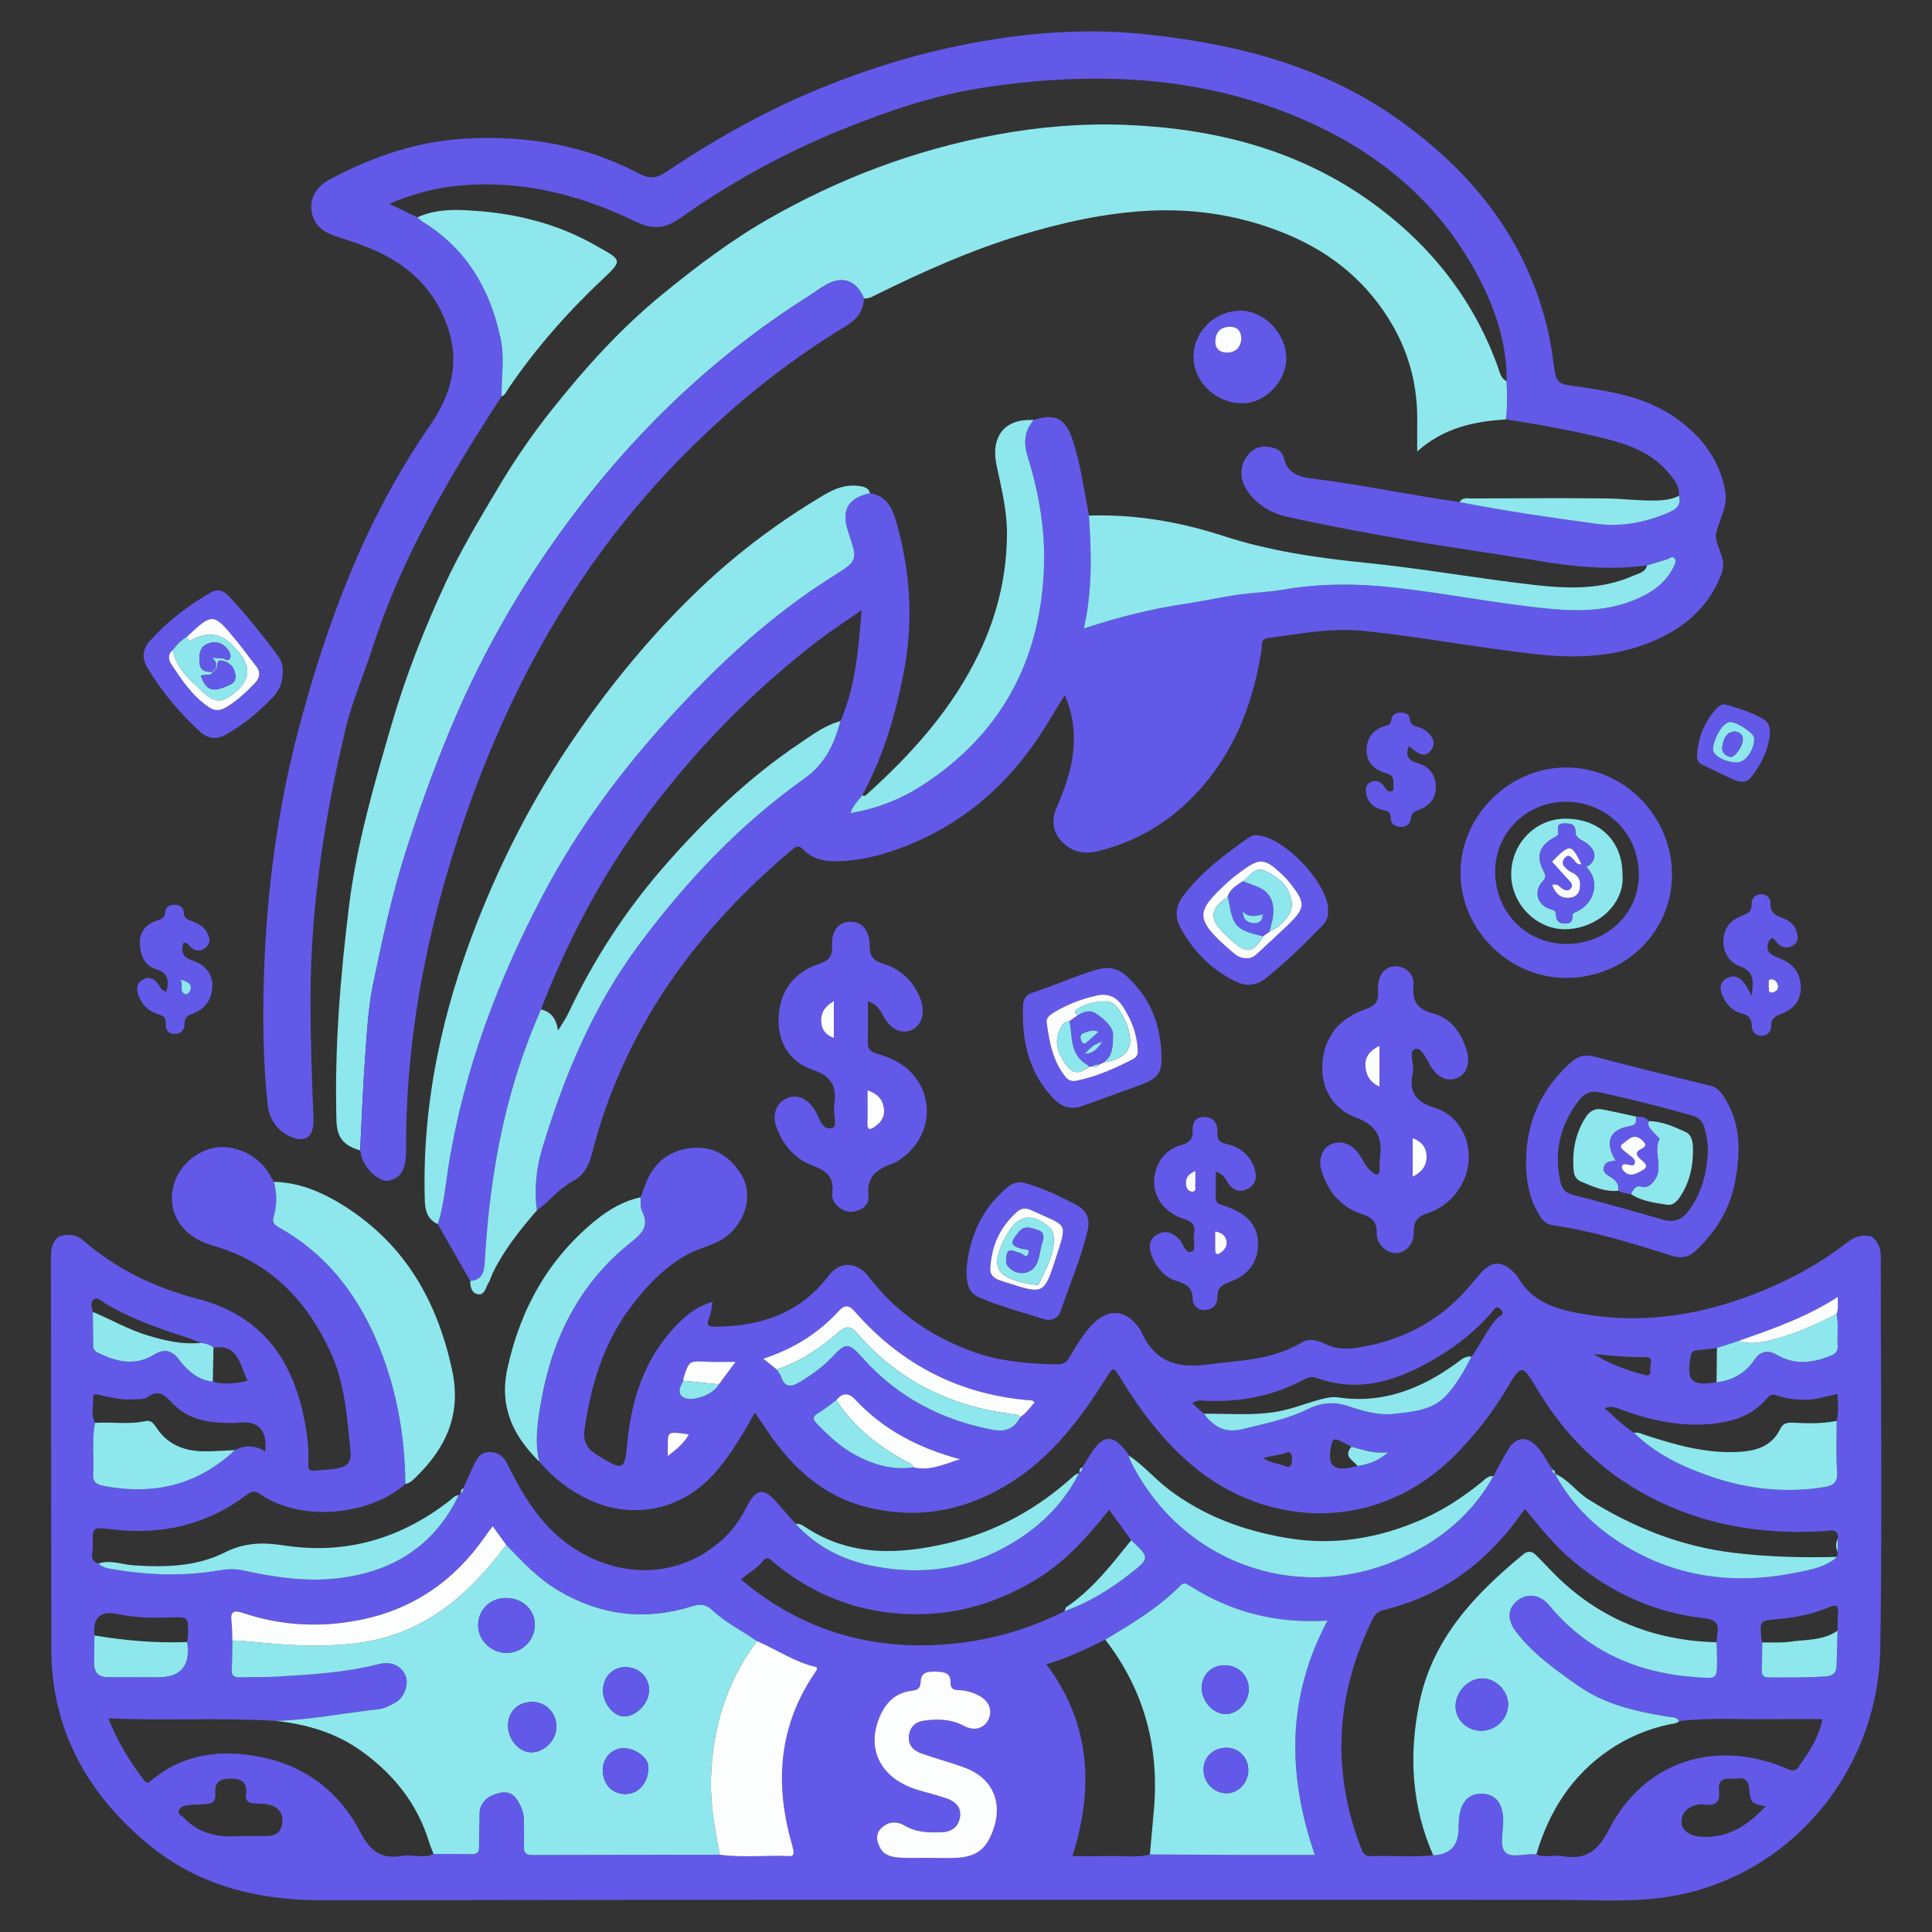 <svg width="91" height="91" viewBox="0 0 91 91" fill="none" xmlns="http://www.w3.org/2000/svg">
<rect x="0" y="0" width="91" height="91" fill="#333333" stroke="none"/>
<g id="doughfin">
<path id="Vector" d="M2.761 58.252C3.175 58.114 3.571 58.121 3.919 58.424C5.484 59.786 7.32 60.66 9.297 61.174C12.547 62.02 13.945 64.314 14.429 67.398C14.51 67.916 14.55 68.437 14.52 68.96C14.506 69.199 14.58 69.303 14.829 69.273C15.199 69.229 15.577 69.232 15.939 69.154C16.347 69.067 16.564 68.867 16.509 68.348C16.346 66.788 16.259 65.218 15.601 63.761C14.474 61.264 12.732 59.443 10.02 58.667C8.763 58.307 8.068 57.43 8.097 56.367C8.125 55.322 8.882 54.389 9.94 54.097C10.876 53.839 12.059 54.322 12.616 55.192C12.715 55.347 12.808 55.506 12.904 55.663C13.039 56.198 13.055 56.737 12.9 57.266C12.823 57.525 12.863 57.658 13.114 57.797C15.269 58.995 16.727 60.811 17.697 63.044C18.645 65.227 19.073 67.521 19.094 69.895C17.517 71.328 14.27 71.74 12.292 70.399C11.997 70.198 11.853 70.231 11.591 70.429C9.727 71.835 7.605 72.306 5.317 72.04C4.36 71.929 4.351 71.876 4.37 72.854C4.376 73.126 4.184 73.508 4.638 73.645C4.804 73.814 5.027 73.862 5.244 73.9C6.923 74.192 8.611 74.257 10.293 73.971C10.691 73.903 11.058 73.883 11.447 73.968C12.908 74.284 14.382 74.514 15.88 74.343C18.47 74.049 20.449 72.834 21.605 70.429C21.64 70.396 21.674 70.363 21.71 70.33C21.807 70.278 21.826 70.188 21.828 70.089C21.995 69.718 22.153 69.341 22.332 68.975C22.481 68.671 22.665 68.381 23.063 68.394C23.436 68.406 23.703 68.563 23.881 68.925C24.53 70.242 25.26 71.503 26.412 72.467C28.56 74.263 31.776 74.653 34.133 72.417C34.559 72.013 34.877 71.54 35.143 71.023C35.639 70.062 35.973 70.033 36.683 70.873C36.874 71.1 37.075 71.319 37.273 71.541C37.309 71.584 37.345 71.626 37.382 71.668C37.413 71.703 37.445 71.74 37.477 71.776C38.431 72.828 39.655 73.457 41.005 73.738C42.993 74.151 44.977 74.027 46.841 73.129C48.555 72.302 49.949 71.113 50.828 69.386C50.828 69.386 50.848 69.355 50.848 69.355C50.951 69.306 50.98 69.215 50.99 69.111C51.016 69.066 51.041 69.021 51.068 68.975C51.167 68.818 51.265 68.661 51.363 68.504C51.962 67.557 52.406 67.534 53.084 68.414C53.108 68.457 53.132 68.499 53.156 68.542L53.187 68.518L53.157 68.544C53.204 68.665 53.241 68.79 53.299 68.904C55.748 73.723 61.332 75.634 66.209 73.298C67.957 72.461 69.394 71.253 70.343 69.526C70.574 69.106 70.789 68.678 71.039 68.27C71.418 67.65 71.94 67.632 72.421 68.165C72.708 68.482 72.878 68.867 73.12 69.208C73.12 69.303 73.148 69.382 73.247 69.417L73.246 69.415C73.961 70.763 75.011 71.818 76.269 72.634C78.817 74.287 81.623 74.668 84.566 74.081C85.252 73.944 85.979 73.823 86.547 73.331C86.552 73.249 86.558 73.169 86.563 73.087C86.566 72.88 86.568 72.673 86.571 72.465C86.576 71.968 86.229 72.098 85.946 72.116C83.434 72.274 80.991 71.965 78.669 70.964C76 69.813 73.921 67.979 72.431 65.474C71.686 64.221 71.667 64.231 70.942 65.45C70.28 66.563 69.488 67.571 68.579 68.495C64.886 72.257 59.647 71.99 56.123 68.995C54.752 67.83 53.699 66.419 52.769 64.899C52.442 64.366 52.445 64.367 52.108 64.897C50.913 66.784 49.601 68.558 47.673 69.79C45.531 71.16 43.23 71.608 40.769 70.973C38.753 70.453 37.314 69.123 36.171 67.437C35.985 67.162 35.797 66.889 35.555 66.534C35.017 67.52 34.482 68.405 33.818 69.207C32.129 71.243 29.739 71.546 27.796 70.663C26.87 70.242 26.069 69.632 25.41 68.848C25.172 67.879 25.333 66.918 25.502 65.967C26.026 63.011 27.304 60.458 29.677 58.551C30.208 58.125 30.621 57.788 30.25 57.054C30.156 56.868 30.197 56.614 30.176 56.392C30.245 56.201 30.314 56.009 30.385 55.818C30.759 54.825 31.45 54.203 32.519 54.078C33.566 53.954 34.337 54.42 34.891 55.286C35.528 56.28 35.111 57.707 33.995 58.385C33.519 58.674 32.966 58.781 32.479 59.036C31.346 59.629 30.485 60.534 29.724 61.54C28.428 63.253 27.835 65.23 27.534 67.324C27.449 67.908 27.663 68.255 28.152 68.552C29.402 69.31 29.416 69.279 29.558 67.866C29.774 65.705 30.473 63.728 32.101 62.183C32.507 61.798 32.955 61.493 33.565 61.322C33.506 61.612 33.495 61.859 33.404 62.072C33.263 62.399 33.329 62.493 33.686 62.49C35.823 62.475 37.687 61.861 39.029 60.091C39.6 59.336 40.417 59.482 40.899 60.116C42.166 61.78 43.833 62.936 45.763 63.645C47.05 64.119 48.443 64.248 49.828 64.264C50.108 64.267 50.261 64.132 50.393 63.903C50.699 63.374 51.012 62.849 51.437 62.402C52.186 61.613 53.012 61.665 53.645 62.545C53.678 62.59 53.719 62.632 53.74 62.683C54.327 64.06 55.342 64.474 56.812 64.278C58.346 64.074 59.907 64.081 61.29 63.243C61.664 63.016 62.06 63.124 62.418 63.3C62.894 63.532 63.379 63.562 63.891 63.484C66.001 63.166 67.788 62.255 69.185 60.621C69.355 60.423 69.52 60.22 69.691 60.023C70.265 59.357 70.772 59.353 71.376 60.008C71.413 60.05 71.456 60.089 71.483 60.137C72.197 61.401 73.42 61.708 74.725 61.916C77.776 62.405 80.655 61.834 83.449 60.615C84.722 60.059 85.909 59.371 87.005 58.523C87.35 58.255 87.719 58.128 88.153 58.24C88.471 58.489 88.589 58.814 88.588 59.216C88.583 65.359 88.658 71.504 88.565 77.646C88.477 83.485 84.157 88.731 78.028 89.415C76.449 89.591 74.856 89.485 73.269 89.485C53.923 89.489 34.576 89.466 15.23 89.506C12.123 89.512 9.299 88.811 6.918 86.815C4.102 84.455 2.425 81.459 2.418 77.686C2.406 71.542 2.409 65.399 2.4 59.255C2.4 58.867 2.434 58.509 2.766 58.251L2.761 58.252ZM63.941 69.049C64.426 68.975 64.882 68.838 65.391 68.403C64.684 68.483 64.176 68.271 63.651 68.146C63.455 68.042 63.263 67.926 63.059 67.84C62.92 67.781 62.786 67.753 62.729 67.984C62.474 69.021 62.768 69.337 63.778 69.088C63.832 69.075 63.886 69.062 63.94 69.049H63.941ZM32.183 65.033C32.062 65.278 31.885 65.569 32.135 65.779C32.508 66.094 33.622 65.695 33.861 65.205C34.097 64.886 34.333 64.568 34.647 64.144C34.109 64.144 33.706 64.162 33.307 64.141C32.453 64.097 32.453 64.089 32.193 64.923C32.182 64.958 32.186 64.996 32.184 65.033H32.183ZM39.396 65.943C39.112 66.151 38.842 66.384 38.539 66.56C38.258 66.724 38.28 66.855 38.481 67.063C39.015 67.614 39.572 68.14 40.246 68.51C41.107 68.982 42.022 69.261 43.023 69.112C43.782 69.299 44.433 68.976 45.22 68.734C43.232 68.197 41.599 67.332 40.279 65.916C39.972 65.585 39.678 65.595 39.396 65.943ZM83.004 77.361C82.997 77.789 82.999 78.218 82.98 78.646C82.968 78.906 83.056 79.009 83.328 79.01C84.224 79.013 85.118 79.02 86.012 78.959C86.346 78.936 86.49 78.777 86.504 78.478C86.528 77.921 86.536 77.362 86.552 76.804C86.558 76.526 86.555 76.248 86.574 75.972C86.595 75.635 86.521 75.551 86.168 75.698C85.396 76.019 84.579 76.193 83.745 76.261C82.889 76.331 82.888 76.325 82.963 77.2C82.968 77.254 82.99 77.307 83.004 77.361ZM9.463 63.252C9.256 63.171 9.053 63.08 8.843 63.012C7.496 62.58 6.162 62.114 4.938 61.383C4.779 61.288 4.595 61.06 4.404 61.217C4.243 61.35 4.316 61.594 4.374 61.792C4.379 62.275 4.386 62.758 4.391 63.241C4.393 63.426 4.373 63.594 4.597 63.705C5.47 64.137 6.347 64.363 7.247 63.808C7.732 63.51 8.091 63.583 8.438 64.043C8.835 64.57 9.325 64.996 10.024 65.078C10.571 65.244 11.105 65.156 11.661 65.042C11.293 64.293 11.237 63.299 10.056 63.471C9.884 63.33 9.679 63.278 9.464 63.251L9.463 63.252ZM86.507 61.892C86.602 61.649 86.553 61.407 86.564 61.088C85.062 62.057 83.468 62.6 81.883 63.163C81.546 63.272 81.208 63.382 80.871 63.491C80.561 63.529 80.251 63.569 79.939 63.6C79.778 63.617 79.681 63.654 79.642 63.847C79.409 65.042 79.657 65.305 80.853 65.108C81.597 65.024 82.204 64.68 82.621 64.068C82.931 63.614 83.29 63.576 83.713 63.824C84.553 64.314 85.391 64.191 86.234 63.855C86.441 63.773 86.577 63.642 86.559 63.395C86.523 62.895 86.61 62.391 86.507 61.892ZM8.804 77.345C8.824 77.219 8.861 77.092 8.861 76.966C8.861 76.151 8.859 76.153 8.029 76.183C7.19 76.214 6.354 76.196 5.526 76.023C4.724 75.856 4.364 76.192 4.446 77.031C4.442 77.475 4.434 77.921 4.435 78.365C4.436 78.803 4.665 79.001 5.1 78.998C5.88 78.993 6.658 78.998 7.438 79.002C8.505 79.007 8.967 78.472 8.824 77.397C8.822 77.379 8.811 77.362 8.804 77.345ZM36.582 64.504C36.652 64.613 36.749 64.713 36.786 64.831C36.975 65.431 37.332 65.306 37.724 65.065C38.247 64.743 38.747 64.393 39.171 63.941C39.849 63.222 39.966 63.218 40.64 63.97C42.279 65.803 44.324 66.877 46.726 67.34C47.353 67.461 47.771 67.304 48.055 66.748C48.335 66.566 48.525 66.304 48.73 66.049C48.669 66.004 48.643 65.968 48.614 65.966C45.247 65.72 42.467 64.3 40.255 61.767C39.965 61.435 39.761 61.475 39.505 61.754C38.558 62.781 37.42 63.515 35.954 63.999C36.208 64.203 36.395 64.353 36.582 64.505V64.504ZM56.702 66.588C57.162 67.184 57.681 67.521 58.511 67.316C59.559 67.057 60.618 66.855 61.596 66.373C62.208 66.07 62.817 66.002 63.483 66.225C64.187 66.461 64.909 66.678 65.669 66.595C66.541 66.5 67.463 66.424 68.091 65.758C68.593 65.227 68.973 64.568 69.307 63.9C69.747 63.323 70.022 62.635 70.521 62.095C70.622 61.986 70.927 61.919 70.686 61.675C70.457 61.443 70.361 61.702 70.257 61.822C69.518 62.664 68.662 63.359 67.699 63.933C65.923 64.99 64.086 65.652 62.006 64.9C61.75 64.807 61.547 64.908 61.331 65.022C59.919 65.768 58.407 66.039 56.821 65.98C56.612 65.972 56.381 65.909 56.154 66.1C56.345 66.27 56.524 66.428 56.703 66.587L56.702 66.588ZM11.064 68.301C11.546 68.055 12.023 68.063 12.491 68.369C12.594 67.38 12.193 66.925 11.287 67.004C11.231 67.009 11.176 67.023 11.12 67.024C10.04 67.04 8.964 66.955 8.163 66.136C7.778 65.742 7.518 65.395 6.939 65.813C6.768 65.937 6.471 65.894 6.23 65.913C5.721 65.953 5.233 65.816 4.74 65.721C4.597 65.693 4.373 65.566 4.386 65.871C4.402 66.254 4.268 66.65 4.477 67.018C4.311 67.809 4.443 68.611 4.387 69.404C4.36 69.784 4.517 69.916 4.877 69.986C7.221 70.441 9.3 69.961 11.064 68.301ZM76.963 67.483C78.007 68.51 79.293 69.112 80.656 69.571C82.357 70.145 84.096 70.328 85.879 70.051C86.324 69.982 86.568 69.853 86.532 69.324C86.478 68.528 86.514 67.726 86.512 66.926C86.613 66.511 86.573 66.1 86.547 65.662C86.012 65.764 85.556 65.933 85.063 65.932C84.571 65.932 84.093 65.871 83.633 65.711C83.416 65.635 83.329 65.753 83.217 65.881C82.693 66.481 82.024 66.829 81.25 66.975C79.622 67.282 78.058 66.996 76.522 66.455C76.238 66.354 75.961 66.177 75.582 66.329C76.054 66.736 76.455 67.171 76.964 67.484L76.963 67.483ZM50.144 75.887C51.291 75.48 52.312 74.848 53.261 74.1C54.166 73.386 54.154 73.371 53.282 72.548C52.939 72.075 52.595 71.602 52.242 71.113C51.208 72.409 50.174 73.58 48.755 74.425C47.175 75.367 45.52 75.929 43.713 76.017C40.999 76.147 38.571 75.342 36.461 73.611C36.302 73.481 36.149 73.239 35.922 73.538C35.65 73.896 35.23 74.087 34.905 74.395C37.75 76.804 41.032 77.756 44.694 77.439C46.603 77.273 48.427 76.759 50.142 75.888L50.144 75.887ZM54.162 87.347C55.655 87.354 57.146 87.364 58.639 87.369C59.718 87.373 60.798 87.369 61.933 87.369C60.629 83.594 60.604 79.941 62.529 76.33C60.082 76.486 57.934 75.915 55.975 74.651C55.818 74.549 55.715 74.562 55.589 74.689C54.559 75.738 53.304 76.476 52.06 77.229C51.163 77.67 50.265 78.106 49.286 78.385C51.38 81.195 51.525 84.226 50.513 87.428C51.089 87.428 51.63 87.445 52.17 87.423C52.834 87.396 53.504 87.524 54.161 87.346L54.162 87.347ZM67.506 87.386C68.282 87.356 68.68 86.952 68.699 86.172C68.704 86.005 68.71 85.837 68.722 85.669C68.78 84.909 69.174 84.471 69.787 84.484C70.449 84.5 70.795 84.932 70.804 85.75C70.809 86.251 70.627 86.908 70.876 87.213C71.166 87.567 71.854 87.277 72.364 87.349C72.755 87.519 73.168 87.355 73.563 87.425C74.662 87.62 75.251 87.218 75.791 86.164C77.45 82.928 80.883 81.852 84.241 83.341C84.419 83.42 84.585 83.408 84.686 83.263C85.175 82.567 85.671 81.87 85.838 80.973C85.111 80.973 84.421 80.962 83.733 80.975C82.187 81.004 80.639 80.881 79.096 81.065C78.969 80.85 78.745 80.888 78.547 80.855C77.069 80.607 75.623 80.299 74.353 79.41C73.278 78.659 72.212 77.909 71.409 76.854C70.969 76.275 71.01 75.759 71.476 75.386C71.926 75.026 72.536 75.088 72.965 75.605C74.783 77.796 77.157 78.817 79.95 79.002C80.88 79.064 80.881 79.082 80.878 78.134C80.878 77.873 80.863 77.612 80.855 77.352C80.865 77.223 80.866 77.091 80.888 76.963C80.97 76.467 80.818 76.283 80.263 76.221C77.942 75.962 75.894 75.027 74.1 73.535C73.243 72.822 72.547 71.956 71.832 71.074C71.75 71.179 71.703 71.235 71.661 71.294C70.041 73.586 67.922 75.168 65.168 75.835C64.928 75.893 64.77 76.023 64.666 76.234C62.931 79.746 62.688 83.337 64.095 87.013C64.168 87.207 64.243 87.442 64.547 87.429C65.532 87.385 66.521 87.495 67.507 87.386H67.506ZM10.943 77.269C10.934 77.715 10.943 78.162 10.912 78.606C10.888 78.944 11.041 79.018 11.338 79.005C11.914 78.982 12.493 79.002 13.069 78.969C14.684 78.875 16.299 78.778 17.88 78.374C18.439 78.231 18.91 78.473 19.096 78.912C19.266 79.315 19.064 79.935 18.642 80.181C18.392 80.327 18.109 80.474 17.828 80.505C16.205 80.687 14.595 81.008 12.957 81.056C10.368 80.891 7.777 81.06 5.105 80.936C5.538 82.049 6.12 82.988 6.799 83.872C6.942 84.058 7.042 83.933 7.161 83.835C8.671 82.585 10.435 82.395 12.259 82.752C14.385 83.168 16.006 84.415 16.984 86.318C17.457 87.238 17.998 87.577 18.956 87.412C19.439 87.328 19.944 87.565 20.419 87.324C21.015 87.324 21.612 87.318 22.208 87.329C22.469 87.335 22.569 87.243 22.564 86.974C22.555 86.453 22.581 85.931 22.586 85.409C22.59 84.987 22.882 84.684 23.181 84.562C23.553 84.411 24.024 84.26 24.36 84.778C24.552 85.072 24.668 85.362 24.674 85.701C24.683 86.129 24.688 86.558 24.674 86.986C24.666 87.278 24.784 87.373 25.071 87.373C28.015 87.363 30.959 87.362 33.904 87.359C34.996 87.509 36.094 87.372 37.188 87.423C37.389 87.433 37.394 87.297 37.371 87.163C37.343 86.999 37.292 86.838 37.248 86.677C36.481 83.874 36.719 81.217 38.393 78.769C38.443 78.695 38.518 78.628 38.454 78.52C37.443 78.299 36.594 77.698 35.656 77.299C34.956 76.807 34.172 76.433 33.548 75.838C33.25 75.554 32.975 75.538 32.597 75.656C30.397 76.349 28.302 76.097 26.309 74.922C25.346 74.355 24.598 73.557 23.842 72.762C23.636 72.477 23.43 72.192 23.207 71.884C23.067 72.071 22.942 72.231 22.825 72.398C21.385 74.464 19.445 75.796 16.973 76.294C15.12 76.668 13.274 76.579 11.474 75.979C11.051 75.838 10.836 75.852 10.902 76.377C10.939 76.671 10.93 76.971 10.942 77.268L10.943 77.269ZM43.802 87.506C43.802 87.506 43.802 87.509 43.802 87.51C44.193 87.51 44.585 87.521 44.977 87.508C45.962 87.477 46.442 87.126 46.774 86.212C47.261 84.876 46.744 83.733 45.411 83.247C44.746 83.004 44.057 82.826 43.392 82.586C43.017 82.451 42.751 82.184 42.812 81.737C42.871 81.309 43.142 81.086 43.564 81.036C44.2 80.96 44.813 80.973 45.407 81.292C45.901 81.557 46.36 81.404 46.559 80.989C46.767 80.551 46.579 80.099 46.076 79.846C45.789 79.703 45.485 79.614 45.163 79.608C44.927 79.604 44.763 79.543 44.773 79.26C44.789 78.776 44.453 78.749 44.092 78.736C43.729 78.724 43.375 78.749 43.364 79.207C43.355 79.541 43.2 79.606 42.922 79.64C42.233 79.726 41.775 80.13 41.486 80.748C40.755 82.309 41.43 83.737 43.167 84.287C43.647 84.438 44.14 84.549 44.613 84.717C45.01 84.859 45.301 85.136 45.215 85.604C45.13 86.075 44.798 86.29 44.334 86.302C43.738 86.319 43.159 86.315 42.608 85.986C42.239 85.766 41.804 85.786 41.48 86.14C41.205 86.439 41.312 86.785 41.48 87.076C41.674 87.413 42.052 87.477 42.403 87.498C42.868 87.527 43.335 87.505 43.802 87.505V87.506ZM11.343 86.478C11.735 86.478 12.127 86.47 12.519 86.48C12.927 86.49 13.219 86.342 13.289 85.916C13.363 85.462 13.159 85.145 12.723 85.02C12.494 84.954 12.243 84.949 12.002 84.944C11.702 84.938 11.547 84.827 11.585 84.506C11.647 83.981 11.427 83.78 10.883 83.776C10.354 83.773 10.092 83.941 10.143 84.477C10.18 84.859 9.977 84.969 9.65 84.981C9.371 84.992 9.09 84.999 8.815 85.035C8.652 85.056 8.46 85.117 8.417 85.295C8.375 85.468 8.576 85.523 8.673 85.627C9.407 86.413 10.336 86.556 11.343 86.479V86.478ZM83.163 85.085C82.505 84.938 82.454 84.942 82.395 84.272C82.331 83.536 81.818 83.82 81.452 83.784C81.053 83.746 80.923 84.007 80.965 84.354C81.029 84.882 80.805 85.073 80.296 84.996C80.17 84.977 80.031 84.98 79.909 85.011C79.493 85.12 79.203 85.367 79.204 85.823C79.206 86.221 79.597 86.472 80.063 86.51C81.351 86.617 82.297 86.003 83.163 85.084V85.085ZM75.061 63.777C75.769 64.217 76.534 64.513 77.336 64.727C77.538 64.781 77.782 64.874 77.729 64.519C77.697 64.303 77.962 63.9 77.439 63.918C76.644 63.945 75.859 63.838 75.061 63.777ZM31.451 68.581C31.877 68.257 32.217 67.983 32.446 67.561C31.273 67.399 31.482 67.396 31.451 68.581ZM59.494 68.674C59.828 68.905 60.149 68.924 60.441 69.021C60.563 69.061 60.745 69.189 60.817 68.982C60.867 68.834 60.875 68.636 60.817 68.495C60.736 68.3 60.563 68.46 60.434 68.482C60.144 68.532 59.858 68.598 59.494 68.673V68.674Z" fill="#6359E9"/>
<path id="Vector_2" d="M22.148 60.331C21.638 59.44 21.128 58.549 20.618 57.659C20.904 56.788 20.974 55.876 21.116 54.978C21.847 50.361 23.491 46.056 25.674 41.959C27.259 38.987 29.264 36.292 31.535 33.802C33.831 31.285 36.313 28.978 39.211 27.156C40.404 26.407 40.409 26.415 39.956 25.063C39.609 24.028 39.93 23.453 40.98 23.228C41.785 23.352 42.045 23.976 42.232 24.638C42.858 26.859 43.021 29.108 42.615 31.392C42.238 33.509 41.641 35.549 40.62 37.453C40.421 37.703 40.181 37.925 40.055 38.294C41.322 38.086 42.458 37.627 43.457 36.978C47.127 34.593 48.996 31.154 49.171 26.788C49.242 24.979 48.94 23.221 48.404 21.501C48.207 20.869 48.237 20.296 48.692 19.782C49.692 19.454 50.184 19.704 50.517 20.709C50.904 21.872 51.059 23.085 51.291 24.281C51.412 26.046 51.459 27.809 51.052 29.599C52.671 29.062 54.253 28.673 55.872 28.43C56.681 28.31 57.48 28.13 58.289 28.012C59.004 27.907 59.734 27.892 60.446 27.769C62.149 27.475 63.865 27.475 65.564 27.659C68.103 27.933 70.612 28.456 73.159 28.685C74.431 28.799 75.7 28.762 76.911 28.285C77.728 27.964 78.442 27.503 78.843 26.678C78.898 26.566 78.974 26.426 78.887 26.308C78.776 26.155 78.655 26.302 78.542 26.335C78.221 26.431 77.901 26.531 77.581 26.63C75.848 26.868 74.136 26.701 72.423 26.41C70.46 26.078 68.486 25.816 66.524 25.477C64.546 25.135 62.569 24.776 60.61 24.339C59.921 24.185 59.264 23.819 58.811 23.207C58.419 22.677 58.363 22.092 58.668 21.586C58.888 21.222 59.22 21.009 59.639 21.038C59.993 21.063 60.384 21.169 60.475 21.575C60.641 22.318 61.22 22.466 61.82 22.541C64.144 22.831 66.434 23.324 68.752 23.648C70.888 24.061 73.04 24.379 75.195 24.667C76.314 24.816 77.425 24.623 78.475 24.188C78.826 24.042 79.224 23.875 79.084 23.348C79.12 22.894 78.846 22.577 78.586 22.264C77.818 21.343 76.763 20.951 75.643 20.669C74.089 20.279 72.515 19.997 70.933 19.753C71.007 19.154 70.997 18.554 70.966 17.954C70.984 15.988 70.312 14.215 69.364 12.546C67.482 9.235 64.636 7.005 61.177 5.542C56.428 3.534 51.476 3.368 46.455 4.106C44.063 4.457 41.786 5.237 39.554 6.146C36.889 7.231 34.384 8.614 32.04 10.274C31.303 10.796 30.718 10.816 29.905 10.423C27.191 9.11 24.329 8.416 21.284 8.78C20.305 8.897 19.364 9.179 18.331 9.598C18.844 9.842 19.254 10.039 19.664 10.234C19.747 10.304 19.823 10.386 19.915 10.443C21.98 11.716 23.094 13.625 23.583 15.945C23.774 16.848 23.619 17.761 23.625 18.67C21.204 22.396 18.939 26.201 17.563 30.465C17.141 31.773 16.581 33.047 16.265 34.38C15.284 38.52 14.633 42.71 14.625 46.983C14.622 48.833 14.687 50.679 14.758 52.526C14.766 52.73 14.778 52.944 14.732 53.139C14.636 53.545 14.385 53.732 13.945 53.628C13.242 53.46 12.695 52.836 12.613 52.08C12.387 50.015 12.369 47.946 12.435 45.872C12.562 41.944 13.075 38.066 14.084 34.273C15.422 29.239 17.244 24.391 20.232 20.072C21.233 18.624 21.667 17.134 21.102 15.447C20.504 13.658 19.243 12.464 17.529 11.738C16.981 11.506 16.411 11.32 15.844 11.138C15.204 10.934 14.727 10.565 14.667 9.869C14.61 9.202 14.996 8.735 15.561 8.435C17.543 7.385 19.631 6.662 21.886 6.53C24.773 6.36 27.544 6.821 30.123 8.188C30.571 8.426 30.917 8.406 31.34 8.122C33.681 6.555 36.126 5.175 38.745 4.117C40.634 3.355 42.566 2.725 44.552 2.284C47.667 1.591 50.819 1.277 54.004 1.619C58.255 2.075 62.328 3.108 65.876 5.636C69.396 8.143 71.952 11.347 72.927 15.651C73.051 16.196 73.128 16.752 73.202 17.306C73.3 18.035 73.412 18.082 74.153 18.187C75.82 18.421 77.493 18.675 78.921 19.68C80.126 20.527 80.978 21.619 81.256 23.101C81.391 23.823 81.014 24.414 80.841 25.066C80.695 25.614 81.359 26.255 81.106 26.965C80.577 28.447 79.519 29.427 78.137 30.076C76.306 30.937 74.373 31.036 72.387 30.817C69.641 30.516 66.925 29.99 64.178 29.711C62.682 29.56 61.203 29.856 59.723 30.054C59.367 30.102 59.456 30.375 59.427 30.563C59.099 32.699 58.421 34.703 57.117 36.445C55.735 38.292 53.937 39.559 51.672 40.103C51.025 40.258 50.434 40.103 49.984 39.61C49.568 39.154 49.524 38.613 49.766 38.043C50.116 37.217 50.437 36.381 50.541 35.48C50.648 34.559 50.554 33.666 50.153 32.734C49.775 33.349 49.449 33.902 49.104 34.442C47.307 37.251 44.859 39.221 41.649 40.203C40.894 40.434 40.125 40.563 39.336 40.567C38.776 40.569 38.248 40.437 37.852 40.024C37.635 39.797 37.507 39.852 37.305 40.023C32.737 43.868 29.37 48.505 27.873 54.364C27.728 54.932 27.496 55.362 26.976 55.639C26.326 55.985 25.88 56.589 25.288 57.009C25.157 56.013 25.258 55.024 25.545 54.076C26.58 50.665 27.929 47.409 30.082 44.513C32.303 41.525 34.831 38.844 37.863 36.69C38.877 35.97 39.289 35.047 39.588 33.965C40.294 32.341 40.432 30.616 40.585 28.74C39.826 29.268 39.169 29.689 38.554 30.161C35.366 32.609 32.597 35.462 30.226 38.712C28.236 41.441 26.698 44.406 25.478 47.546C24.713 49.289 24.123 51.091 23.702 52.949C23.227 55.047 22.964 57.174 22.839 59.319C22.812 59.777 22.805 60.286 22.148 60.331Z" fill="#6359E9"/>
<path id="Vector_3" d="M70.963 17.957C70.994 18.557 71.004 19.157 70.93 19.756C69.439 19.848 68.014 20.141 66.752 21.265C66.752 20.701 66.747 20.266 66.752 19.831C66.775 18.23 66.4 16.733 65.602 15.34C64.465 13.354 62.795 11.96 60.72 11.077C58.599 10.175 56.361 9.802 54.053 9.929C51.995 10.042 49.998 10.49 48.033 11.088C45.707 11.795 43.497 12.785 41.321 13.857C41.123 13.955 40.93 14.08 40.692 14.056C40.347 13.213 39.695 12.972 38.907 13.413C38.615 13.577 38.348 13.785 38.065 13.964C33.321 16.964 29.402 20.835 26.171 25.397C24.166 28.226 22.494 31.251 21.163 34.468C20.382 36.356 19.694 38.278 19.081 40.216C18.445 42.225 18.001 44.3 17.572 46.366C17.337 47.499 17.279 48.672 17.195 49.832C17.09 51.28 17.037 52.733 16.962 54.184C16.156 53.95 15.868 53.56 15.847 52.77C15.752 49.389 16.026 46.028 16.439 42.68C16.802 39.75 17.63 36.917 18.455 34.09C19.114 31.831 19.975 29.643 20.962 27.51C21.682 25.952 22.57 24.481 23.446 23.003C24.215 21.706 25.058 20.475 25.991 19.302C27.565 17.322 29.247 15.456 31.222 13.845C32.812 12.549 34.434 11.318 36.214 10.301C39.561 8.389 43.125 7.049 46.918 6.347C48.919 5.976 50.945 5.804 52.982 5.881C57.163 6.04 61.109 7.031 64.552 9.493C67.312 11.467 69.376 14.033 70.545 17.263C70.638 17.52 70.677 17.814 70.963 17.957Z" fill="#8EE7EC"/>
<path id="Vector_4" d="M16.963 54.185C17.038 52.734 17.09 51.282 17.196 49.833C17.28 48.673 17.338 47.5 17.573 46.367C18.001 44.301 18.445 42.225 19.082 40.217C19.696 38.278 20.383 36.357 21.164 34.469C22.494 31.251 24.167 28.227 26.172 25.398C29.404 20.836 33.322 16.966 38.066 13.965C38.349 13.786 38.616 13.578 38.908 13.414C39.696 12.973 40.349 13.214 40.693 14.057C40.677 14.686 40.32 15.072 39.806 15.382C36.898 17.139 34.298 19.278 31.931 21.711C27.28 26.491 24.109 32.15 21.931 38.413C20.149 43.535 19.097 48.779 19.128 54.219C19.128 54.237 19.127 54.256 19.126 54.274C19.114 55.194 18.8 55.51 18.302 55.61C17.865 55.697 17.174 55.04 17.026 54.457C17.003 54.367 16.983 54.275 16.962 54.184L16.963 54.185Z" fill="#6359E9"/>
<path id="Vector_5" d="M40.981 23.229C39.931 23.454 39.61 24.029 39.957 25.064C40.41 26.416 40.404 26.407 39.212 27.157C36.314 28.979 33.833 31.286 31.536 33.803C29.265 36.293 27.26 38.989 25.675 41.96C23.491 46.056 21.848 50.362 21.117 54.979C20.975 55.876 20.905 56.789 20.619 57.66C20.142 57.43 20.023 57.052 20.008 56.529C19.873 51.964 20.835 47.605 22.496 43.388C23.679 40.387 25.147 37.542 26.975 34.857C28.754 32.246 30.736 29.837 33.019 27.671C34.78 25.998 36.722 24.552 38.814 23.312C39.305 23.021 39.816 22.816 40.403 22.885C40.649 22.914 40.892 22.939 40.981 23.23V23.229Z" fill="#8EE7EC"/>
<path id="Vector_6" d="M40.879 47.166C40.879 47.833 40.894 48.449 40.873 49.064C40.863 49.377 40.967 49.525 41.274 49.619C41.825 49.788 42.365 49.99 42.803 50.402C44.097 51.619 43.892 53.618 42.359 54.636C42.282 54.688 42.204 54.747 42.118 54.777C41.377 55.037 40.792 55.356 40.907 56.34C40.957 56.761 40.545 57.064 40.074 57.076C39.657 57.088 39.139 56.656 39.198 56.221C39.31 55.393 38.883 55.133 38.214 54.874C37.423 54.568 36.887 53.924 36.582 53.123C36.353 52.521 36.558 51.952 37.048 51.734C37.548 51.512 38.05 51.746 38.395 52.313C38.602 52.654 38.709 53.26 39.199 53.131C39.462 53.062 39.244 52.472 39.289 52.121C39.291 52.103 39.286 52.084 39.289 52.065C39.429 51.214 39.195 50.697 38.27 50.385C37.221 50.031 36.642 49.139 36.672 47.992C36.706 46.707 37.366 45.811 38.583 45.398C39.047 45.241 39.222 45.044 39.192 44.542C39.151 43.848 39.495 43.439 40.013 43.415C40.577 43.388 40.962 43.806 40.962 44.546C40.962 45.001 41.097 45.23 41.555 45.373C42.399 45.635 43.023 46.191 43.348 47.035C43.597 47.683 43.434 48.276 42.956 48.505C42.475 48.736 41.938 48.487 41.603 47.849C41.443 47.544 41.275 47.274 40.882 47.167L40.879 47.166ZM40.862 51.358C40.862 51.924 40.873 52.407 40.858 52.891C40.847 53.238 40.981 53.23 41.211 53.068C41.507 52.861 41.686 52.585 41.637 52.216C41.581 51.798 41.349 51.514 40.863 51.358L40.862 51.358ZM39.275 47.153C38.847 47.393 38.657 47.718 38.678 48.126C38.697 48.492 38.9 48.767 39.275 48.883V47.153Z" fill="#6359E9"/>
<path id="Vector_7" d="M66.557 50.502C66.33 51.423 66.667 51.894 67.579 52.18C68.633 52.512 69.209 53.512 69.182 54.567C69.153 55.681 68.392 56.771 67.256 57.136C66.719 57.308 66.574 57.573 66.588 58.087C66.602 58.605 66.183 59.024 65.742 59.023C65.313 59.023 64.84 58.601 64.849 58.114C64.857 57.579 64.669 57.356 64.149 57.186C63.17 56.866 62.544 56.129 62.246 55.141C62.078 54.585 62.283 54.077 62.7 53.892C63.148 53.693 63.69 53.876 64.007 54.356C64.202 54.65 64.341 54.983 64.629 55.207C64.716 55.275 64.82 55.367 64.924 55.288C64.977 55.247 64.978 55.124 64.984 55.038C64.992 54.907 64.968 54.774 64.987 54.647C65.123 53.695 64.96 53.044 63.87 52.641C62.807 52.246 62.192 51.282 62.291 50.052C62.393 48.781 63.128 47.949 64.296 47.545C64.778 47.378 64.958 47.15 64.902 46.678C64.892 46.586 64.902 46.491 64.912 46.398C64.967 45.845 65.278 45.512 65.733 45.515C66.217 45.518 66.619 45.873 66.578 46.427C66.523 47.166 66.735 47.527 67.5 47.732C68.357 47.962 68.856 48.679 69.098 49.534C69.259 50.102 69.056 50.611 68.633 50.779C68.182 50.958 67.732 50.767 67.412 50.257C67.197 49.914 66.966 49.309 66.653 49.405C66.331 49.505 66.613 50.131 66.556 50.502H66.557ZM64.974 49.262C64.515 49.483 64.29 49.788 64.312 50.214C64.333 50.633 64.524 50.973 64.974 51.184V49.263V49.262ZM66.54 55.425C67.012 55.187 67.225 54.856 67.19 54.392C67.159 53.996 66.918 53.75 66.54 53.608V55.425Z" fill="#6359E9"/>
<path id="Vector_8" d="M77.579 26.632C77.899 26.534 78.219 26.434 78.54 26.338C78.654 26.305 78.774 26.158 78.885 26.311C78.973 26.429 78.897 26.569 78.841 26.681C78.44 27.505 77.727 27.967 76.909 28.288C75.698 28.764 74.429 28.802 73.157 28.688C70.61 28.459 68.102 27.936 65.562 27.662C63.863 27.479 62.147 27.478 60.444 27.772C59.732 27.895 59.002 27.911 58.287 28.015C57.478 28.132 56.679 28.312 55.87 28.433C54.251 28.675 52.669 29.064 51.05 29.602C51.457 27.811 51.41 26.049 51.289 24.284C53.454 24.216 55.558 24.573 57.611 25.241C59.8 25.955 62.054 26.279 64.341 26.51C66.987 26.777 69.614 27.249 72.258 27.551C73.833 27.73 75.429 27.788 76.938 27.114C77.183 27.005 77.495 26.965 77.577 26.632H77.579Z" fill="#8EE7EC"/>
<path id="Vector_9" d="M39.588 33.966C39.29 35.048 38.878 35.971 37.863 36.691C34.831 38.844 32.303 41.526 30.082 44.514C27.93 47.41 26.58 50.667 25.545 54.077C25.258 55.024 25.156 56.013 25.288 57.01C24.5 57.922 23.748 58.859 23.214 59.949C23.133 60.114 23.092 60.301 22.995 60.454C22.866 60.658 22.827 61.026 22.495 60.957C22.217 60.899 22.142 60.61 22.148 60.331C22.804 60.286 22.812 59.778 22.839 59.321C22.964 57.174 23.227 55.047 23.702 52.95C24.123 51.092 24.713 49.29 25.478 47.547C25.94 47.648 26.192 47.953 26.284 48.539C26.487 48.205 26.64 47.999 26.747 47.771C27.953 45.207 29.482 42.856 31.353 40.727C33.231 38.589 35.268 36.624 37.637 35.032C38.25 34.62 38.848 34.158 39.587 33.967L39.588 33.966Z" fill="#8EE7EC"/>
<path id="Vector_10" d="M78.753 41.154C78.778 43.847 76.594 46.026 73.834 46.061C71.137 46.096 68.825 43.855 68.793 41.176C68.761 38.469 71.037 36.163 73.754 36.15C76.46 36.138 78.728 38.408 78.753 41.154ZM73.791 37.765C71.941 37.743 70.447 39.184 70.425 41.011C70.403 42.922 71.844 44.43 73.722 44.461C75.632 44.492 77.167 43.072 77.193 41.251C77.22 39.321 75.725 37.788 73.791 37.765Z" fill="#6359E9"/>
<path id="Vector_11" d="M19.093 69.896C19.072 67.521 18.645 65.228 17.696 63.045C16.726 60.812 15.268 58.996 13.113 57.798C12.862 57.66 12.823 57.526 12.899 57.267C13.055 56.738 13.038 56.199 12.903 55.664C14.156 55.7 15.261 56.191 16.285 56.849C19.101 58.659 20.605 61.313 21.297 64.543C21.74 66.612 21.017 68.182 19.599 69.567C19.454 69.709 19.311 69.863 19.092 69.896H19.093Z" fill="#8EE7EC"/>
<path id="Vector_12" d="M71.882 54.691C71.89 52.831 72.605 51.291 73.981 50.048C74.31 49.751 74.642 49.649 75.1 49.769C76.919 50.251 78.748 50.7 80.576 51.143C80.888 51.219 81.048 51.429 81.199 51.661C82.021 52.928 81.988 54.311 81.714 55.714C81.471 56.963 80.827 57.992 79.915 58.871C79.57 59.204 79.228 59.297 78.753 59.149C76.906 58.568 75.055 57.987 73.128 57.71C72.792 57.662 72.614 57.426 72.462 57.164C72.016 56.4 71.872 55.563 71.879 54.69L71.882 54.691ZM80.448 54.232C80.444 53.854 80.394 53.487 80.286 53.126C80.2 52.838 80.046 52.645 79.737 52.556C78.286 52.138 76.822 51.773 75.347 51.45C74.913 51.356 74.623 51.503 74.377 51.821C73.49 52.963 73.183 54.235 73.495 55.657C73.573 56.01 73.739 56.189 74.095 56.282C75.501 56.65 76.904 57.029 78.297 57.442C78.854 57.607 79.233 57.447 79.555 57.007C80.162 56.18 80.395 55.235 80.448 54.232Z" fill="#6359E9"/>
<path id="Vector_13" d="M48.692 19.784C48.237 20.297 48.207 20.871 48.404 21.503C48.941 23.223 49.242 24.981 49.171 26.789C48.996 31.155 47.127 34.595 43.457 36.98C42.458 37.628 41.322 38.088 40.055 38.296C40.182 37.927 40.422 37.704 40.62 37.455C40.694 37.513 40.755 37.482 40.816 37.428C42.962 35.495 44.869 33.377 46.128 30.737C46.976 28.96 47.425 27.09 47.43 25.128C47.433 24.048 47.169 22.992 46.943 21.936C46.643 20.539 47.339 19.702 48.692 19.785V19.784Z" fill="#8EE7EC"/>
<path id="Vector_14" d="M23.623 18.673C23.617 17.764 23.771 16.851 23.581 15.948C23.091 13.627 21.977 11.719 19.912 10.446C19.82 10.389 19.744 10.307 19.661 10.237C20.518 9.842 21.436 9.863 22.335 9.926C24.399 10.068 26.371 10.569 28.172 11.63C28.188 11.639 28.205 11.646 28.221 11.656C29.296 12.245 29.298 12.295 28.425 13.113C26.763 14.671 25.265 16.372 23.975 18.256C23.873 18.406 23.812 18.597 23.622 18.674L23.623 18.673Z" fill="#8EE7EC"/>
<path id="Vector_15" d="M57.264 55.177C57.264 55.63 57.267 56.03 57.263 56.431C57.261 56.611 57.351 56.702 57.516 56.748C57.659 56.788 57.799 56.839 57.938 56.894C58.821 57.245 59.255 57.8 59.256 58.575C59.257 59.423 58.818 60.065 57.931 60.377C57.545 60.512 57.333 60.667 57.34 61.11C57.346 61.435 57.131 61.678 56.786 61.706C56.426 61.734 56.179 61.48 56.176 61.177C56.17 60.615 55.86 60.477 55.4 60.33C54.847 60.155 54.475 59.71 54.259 59.169C54.111 58.8 54.086 58.407 54.466 58.168C54.871 57.914 55.243 58.048 55.563 58.391C55.752 58.595 55.815 59.077 56.143 58.946C56.362 58.859 56.176 58.4 56.239 58.117C56.374 57.512 55.88 57.477 55.528 57.325C54.643 56.943 54.188 56.102 54.42 55.205C54.587 54.563 54.996 54.11 55.636 53.935C55.997 53.837 56.184 53.687 56.173 53.3C56.162 52.937 56.246 52.608 56.707 52.611C57.19 52.615 57.359 52.931 57.342 53.354C57.328 53.676 57.442 53.81 57.759 53.881C58.352 54.013 58.817 54.351 59.051 54.931C59.221 55.349 59.208 55.773 58.761 55.999C58.345 56.21 58.003 56.026 57.783 55.629C57.684 55.448 57.569 55.291 57.264 55.179V55.177ZM57.237 58.001C57.237 58.321 57.237 58.595 57.237 58.87C57.237 59.108 57.344 59.115 57.506 58.995C57.677 58.867 57.799 58.704 57.773 58.482C57.74 58.215 57.57 58.069 57.237 58.002V58.001ZM56.302 55.156C55.972 55.294 55.845 55.481 55.86 55.773C55.869 55.966 55.975 56.118 56.147 56.127C56.372 56.138 56.289 55.923 56.298 55.797C56.313 55.604 56.302 55.408 56.302 55.156Z" fill="#6359E9"/>
<path id="Vector_16" d="M70.34 69.528C69.39 71.254 67.953 72.462 66.206 73.3C61.329 75.636 55.745 73.726 53.296 68.906C53.238 68.791 53.202 68.666 53.154 68.546C53.852 69.007 54.388 69.653 55.056 70.16C56.72 71.422 58.594 72.1 60.62 72.442C62.835 72.816 64.949 72.461 66.989 71.562C68 71.117 68.912 70.513 69.768 69.825C69.942 69.685 70.082 69.499 70.34 69.529V69.528Z" fill="#8EE7EC"/>
<path id="Vector_17" d="M30.17 56.394C30.191 56.616 30.151 56.87 30.245 57.056C30.614 57.79 30.201 58.127 29.672 58.553C27.298 60.46 26.02 63.014 25.496 65.969C25.328 66.919 25.168 67.881 25.404 68.85C24.179 67.647 23.509 66.275 23.893 64.49C24.504 61.659 25.832 59.268 28.1 57.444C28.705 56.957 29.386 56.562 30.169 56.394H30.17Z" fill="#8EE7EC"/>
<path id="Vector_18" d="M54.705 49.754C54.73 50.539 54.56 50.795 53.63 51.135C52.755 51.455 51.876 51.765 51.001 52.086C50.442 52.291 50.001 52.149 49.595 51.717C48.438 50.487 48.122 48.994 48.188 47.376C48.199 47.1 48.312 46.858 48.599 46.766C49.646 46.433 50.643 45.961 51.704 45.662C52.254 45.508 52.688 45.62 53.087 45.995C54.113 46.962 54.677 48.138 54.704 49.754H54.705ZM53.583 49.399C53.551 48.712 53.3 48.043 52.895 47.418C52.59 46.947 52.184 46.771 51.654 46.891C50.959 47.048 50.297 47.3 49.683 47.663C49.49 47.778 49.264 47.917 49.3 48.17C49.428 49.076 49.584 49.977 50.187 50.723C50.34 50.912 50.513 50.946 50.731 50.899C51.652 50.701 52.504 50.331 53.336 49.903C53.515 49.81 53.636 49.68 53.583 49.399Z" fill="#6359E9"/>
<path id="Vector_19" d="M62.552 42.975C62.57 43.208 62.454 43.426 62.261 43.624C61.43 44.481 60.575 45.312 59.644 46.061C59.19 46.426 58.71 46.48 58.187 46.223C57.044 45.662 56.198 44.798 55.599 43.683C55.311 43.146 55.388 42.65 55.751 42.171C56.599 41.055 57.702 40.233 58.837 39.442C59.005 39.325 59.178 39.324 59.369 39.361C60.593 39.59 62.37 41.452 62.551 42.705C62.562 42.778 62.552 42.853 62.552 42.975ZM58.695 45.132C58.941 45.163 59.112 45.018 59.278 44.863C59.714 44.456 60.155 44.054 60.587 43.642C61.521 42.75 61.531 42.546 60.711 41.529C60.618 41.413 60.515 41.303 60.407 41.202C59.55 40.399 59.343 40.387 58.405 41.084C58.21 41.228 58.018 41.377 57.841 41.541C56.348 42.92 56.189 43.244 58.002 44.802C58.197 44.969 58.404 45.144 58.696 45.131L58.695 45.132Z" fill="#6359E9"/>
<path id="Vector_20" d="M13.31 31.676C13.329 32.129 13.157 32.51 12.875 32.812C12.237 33.497 11.522 34.092 10.708 34.567C10.224 34.85 9.796 34.819 9.384 34.432C8.439 33.547 7.607 32.571 6.946 31.455C6.677 31.002 6.695 30.595 7.064 30.182C7.881 29.267 8.842 28.541 9.895 27.924C10.217 27.736 10.495 27.783 10.748 28.051C11.595 28.947 12.366 29.906 13.094 30.9C13.261 31.13 13.347 31.398 13.31 31.676ZM8.135 30.622C7.887 30.814 7.943 31.093 8.062 31.274C8.55 32.016 9.045 32.756 9.794 33.28C10.092 33.488 10.341 33.502 10.659 33.31C11.18 32.997 11.611 32.592 12.021 32.157C12.262 31.901 12.274 31.64 12.052 31.36C11.716 30.937 11.401 30.497 11.056 30.081C10.047 28.865 9.999 28.867 8.805 29.992C8.53 30.148 8.323 30.375 8.134 30.622H8.135Z" fill="#6359E9"/>
<path id="Vector_21" d="M45.527 59.79C45.651 58.26 46.238 56.959 47.422 55.943C47.708 55.698 47.985 55.634 48.343 55.741C49.17 55.988 49.942 56.351 50.7 56.755C51.206 57.025 51.352 57.439 51.225 57.975C50.92 59.265 50.387 60.48 49.968 61.733C49.846 62.096 49.538 62.246 49.154 62.126C48.142 61.81 47.115 61.537 46.137 61.121C45.541 60.867 45.525 60.335 45.526 59.791L45.527 59.79ZM46.65 59.674C46.565 60.234 47.109 60.311 47.56 60.457C49.101 60.954 49.188 60.935 49.681 59.413C50.31 57.477 50.31 57.811 48.575 57.002C48.301 56.875 48.087 56.905 47.869 57.108C47.159 57.768 46.724 58.559 46.65 59.674Z" fill="#6359E9"/>
<path id="Vector_22" d="M21.604 70.43C20.447 72.835 18.469 74.05 15.879 74.344C14.382 74.515 12.907 74.285 11.446 73.969C11.057 73.884 10.69 73.904 10.293 73.972C8.609 74.258 6.922 74.192 5.243 73.901C5.026 73.863 4.804 73.814 4.637 73.646C5.191 73.458 5.731 73.689 6.273 73.727C7.764 73.833 9.26 73.792 10.591 73.121C11.541 72.642 12.404 72.644 13.39 72.794C16.285 73.237 18.882 72.474 21.183 70.678C21.314 70.576 21.416 70.432 21.604 70.431V70.43Z" fill="#8EE7EC"/>
<path id="Vector_23" d="M82.507 46.894C82.59 46.207 82.641 45.759 81.959 45.518C81.451 45.338 81.152 44.859 81.174 44.273C81.196 43.676 81.563 43.309 82.084 43.119C82.371 43.014 82.515 42.897 82.505 42.575C82.497 42.298 82.669 42.12 82.962 42.121C83.232 42.123 83.406 42.313 83.391 42.548C83.364 42.986 83.623 43.111 83.957 43.239C84.234 43.346 84.494 43.508 84.6 43.821C84.688 44.078 84.753 44.339 84.47 44.52C84.223 44.679 83.981 44.651 83.751 44.461C83.63 44.361 83.511 44.035 83.35 44.28C83.231 44.461 83.163 44.824 83.501 44.997C83.649 45.074 83.808 45.129 83.961 45.197C84.533 45.452 84.815 45.908 84.822 46.519C84.828 47.137 84.467 47.535 83.926 47.745C83.625 47.862 83.413 47.95 83.426 48.339C83.434 48.592 83.239 48.798 82.95 48.788C82.659 48.779 82.518 48.574 82.511 48.303C82.502 47.972 82.355 47.813 82.032 47.732C81.612 47.627 81.322 47.323 81.145 46.935C81.005 46.629 80.965 46.306 81.31 46.095C81.67 45.874 81.953 46.038 82.178 46.333C82.275 46.462 82.344 46.613 82.505 46.895L82.507 46.894ZM83.295 46.471C83.38 46.545 83.217 46.799 83.495 46.742C83.634 46.714 83.778 46.616 83.747 46.436C83.721 46.286 83.622 46.143 83.467 46.13C83.2 46.108 83.362 46.338 83.295 46.471Z" fill="#6359E9"/>
<path id="Vector_24" d="M60.586 16.869C60.597 17.946 59.599 18.985 58.542 18.998C57.298 19.012 56.233 18.017 56.218 16.826C56.203 15.652 57.179 14.663 58.38 14.636C59.518 14.61 60.572 15.678 60.586 16.869ZM58.471 15.976C58.456 15.587 58.286 15.388 57.916 15.392C57.482 15.398 57.263 15.654 57.242 16.055C57.224 16.409 57.44 16.614 57.795 16.609C58.216 16.603 58.43 16.355 58.47 15.977L58.471 15.976Z" fill="#6359E9"/>
<path id="Vector_25" d="M7.84 46.711C7.956 46.231 7.956 45.837 7.379 45.661C6.782 45.479 6.603 44.973 6.586 44.435C6.567 43.895 6.883 43.522 7.402 43.36C7.615 43.293 7.763 43.226 7.782 42.966C7.799 42.727 7.981 42.621 8.215 42.618C8.452 42.614 8.65 42.735 8.653 42.959C8.656 43.263 8.847 43.313 9.055 43.395C9.298 43.492 9.541 43.606 9.694 43.829C9.876 44.094 9.964 44.394 9.684 44.636C9.441 44.847 9.172 44.812 8.942 44.569C8.867 44.489 8.795 44.397 8.644 44.402C8.525 44.817 8.571 45.072 9.076 45.245C9.615 45.431 10.043 45.833 10 46.501C9.96 47.121 9.634 47.55 9.052 47.755C8.808 47.841 8.689 47.941 8.691 48.222C8.693 48.516 8.514 48.716 8.192 48.699C7.874 48.683 7.794 48.439 7.805 48.186C7.815 47.919 7.682 47.84 7.459 47.775C6.979 47.634 6.661 47.309 6.504 46.833C6.404 46.532 6.457 46.275 6.761 46.124C7.045 45.982 7.252 46.097 7.435 46.333C7.541 46.469 7.593 46.674 7.842 46.711H7.84ZM8.497 46.132C8.661 46.419 8.429 46.679 8.697 46.816C8.823 46.88 8.942 46.736 8.976 46.606C9.048 46.339 8.859 46.258 8.497 46.132Z" fill="#6359E9"/>
<path id="Vector_26" d="M86.542 73.332C85.975 73.824 85.248 73.945 84.561 74.082C81.618 74.669 78.813 74.288 76.265 72.635C75.006 71.819 73.956 70.763 73.242 69.416C73.872 69.684 74.256 70.274 74.822 70.627C76.918 71.938 79.156 72.836 81.631 73.136C83.266 73.335 84.9 73.377 86.541 73.331L86.542 73.332Z" fill="#8EE7EC"/>
<path id="Vector_27" d="M66.35 35.141C66.192 35.596 66.329 35.826 66.764 35.945C67.308 36.093 67.619 36.49 67.632 37.05C67.645 37.593 67.335 37.962 66.83 38.143C66.621 38.218 66.48 38.296 66.452 38.548C66.421 38.829 66.213 38.966 65.936 38.947C65.683 38.929 65.496 38.774 65.502 38.521C65.51 38.231 65.357 38.202 65.136 38.153C64.724 38.063 64.438 37.821 64.349 37.381C64.304 37.158 64.33 36.959 64.54 36.848C64.763 36.73 64.977 36.783 65.146 36.973C65.263 37.104 65.318 37.343 65.559 37.263C65.682 37.222 65.623 37.069 65.628 36.964C65.638 36.741 65.66 36.536 65.352 36.445C64.802 36.283 64.36 35.982 64.37 35.321C64.378 34.69 64.731 34.318 65.319 34.173C65.524 34.122 65.511 33.999 65.543 33.853C65.591 33.636 65.767 33.568 65.967 33.565C66.168 33.562 66.381 33.625 66.397 33.838C66.418 34.138 66.603 34.19 66.827 34.255C66.949 34.291 67.07 34.357 67.171 34.436C67.482 34.678 67.664 34.993 67.397 35.347C67.143 35.686 66.838 35.523 66.568 35.314C66.499 35.26 66.431 35.206 66.35 35.141Z" fill="#6359E9"/>
<path id="Vector_28" d="M50.827 69.386C49.949 71.113 48.553 72.303 46.84 73.129C44.976 74.027 42.992 74.152 41.004 73.738C39.654 73.457 38.43 72.829 37.476 71.776C37.632 71.76 37.762 71.814 37.891 71.901C40.029 73.341 42.355 73.23 44.706 72.671C46.935 72.14 48.888 71.055 50.584 69.511C50.649 69.451 50.745 69.426 50.827 69.385V69.386Z" fill="#8EE7EC"/>
<path id="Vector_29" d="M79.082 23.352C79.222 23.878 78.825 24.046 78.473 24.192C77.423 24.627 76.314 24.82 75.193 24.671C73.038 24.382 70.886 24.065 68.75 23.651C68.876 23.418 69.101 23.478 69.296 23.478C71.418 23.472 73.54 23.455 75.661 23.477C76.44 23.485 77.217 23.594 77.999 23.575C78.378 23.565 78.74 23.524 79.081 23.352L79.082 23.352Z" fill="#8EE7EC"/>
<path id="Vector_30" d="M83.368 34.613C83.273 35.351 82.952 36.032 82.457 36.632C82.242 36.892 81.953 36.85 81.688 36.733C81.179 36.507 80.681 36.257 80.177 36.019C79.981 35.926 79.922 35.766 79.933 35.561C79.981 34.753 80.27 34.043 80.796 33.43C80.933 33.27 81.101 33.127 81.325 33.196C81.929 33.38 82.539 33.554 83.082 33.888C83.335 34.044 83.374 34.302 83.368 34.614L83.368 34.613ZM81.813 35.912C82.216 35.915 82.639 35.319 82.626 34.769C82.62 34.544 81.869 34.032 81.51 34.009C81.191 33.988 80.726 34.71 80.688 35.286C80.669 35.581 81.256 35.908 81.814 35.912H81.813Z" fill="#6359E9"/>
<path id="Vector_31" d="M86.566 72.467C86.563 72.674 86.561 72.881 86.558 73.089C86.454 72.88 86.46 72.673 86.566 72.467Z" fill="#8EE7EC"/>
<path id="Vector_32" d="M21.828 70.09C21.825 70.189 21.806 70.279 21.709 70.331C21.689 70.221 21.735 70.144 21.828 70.09Z" fill="#8EE7EC"/>
<path id="Vector_33" d="M73.243 69.418C73.144 69.382 73.117 69.304 73.116 69.209C73.212 69.246 73.258 69.314 73.243 69.418Z" fill="#8EE7EC"/>
<path id="Vector_34" d="M50.988 69.112C50.979 69.216 50.95 69.307 50.846 69.355C50.831 69.238 50.864 69.15 50.988 69.112Z" fill="#8EE7EC"/>
<path id="Vector_35" d="M12.957 81.057C14.595 81.008 16.204 80.688 17.828 80.506C18.11 80.475 18.392 80.328 18.642 80.181C19.064 79.936 19.266 79.315 19.096 78.913C18.909 78.474 18.438 78.232 17.88 78.375C16.299 78.779 14.684 78.875 13.069 78.97C12.493 79.003 11.914 78.984 11.338 79.006C11.041 79.018 10.888 78.944 10.912 78.607C10.944 78.162 10.934 77.716 10.943 77.269C11.111 77.275 11.278 77.272 11.445 77.29C13.241 77.475 15.035 77.626 16.84 77.391C19.932 76.99 22.071 75.157 23.843 72.764C24.599 73.56 25.347 74.357 26.309 74.924C28.303 76.098 30.398 76.351 32.598 75.658C32.977 75.54 33.252 75.557 33.549 75.84C34.173 76.435 34.957 76.809 35.657 77.301C34.211 79.212 33.56 81.392 33.489 83.763C33.453 84.981 33.67 86.173 33.906 87.361C30.961 87.364 28.017 87.364 25.073 87.374C24.787 87.375 24.668 87.279 24.676 86.988C24.69 86.56 24.684 86.131 24.676 85.703C24.67 85.364 24.554 85.073 24.362 84.779C24.026 84.262 23.555 84.413 23.183 84.564C22.883 84.686 22.592 84.989 22.588 85.411C22.583 85.933 22.558 86.454 22.566 86.976C22.571 87.245 22.47 87.336 22.21 87.331C21.614 87.319 21.017 87.326 20.421 87.325C20.349 87.133 20.265 86.946 20.205 86.751C19.658 84.968 18.561 83.594 17.071 82.511C15.845 81.621 14.448 81.205 12.958 81.056L12.957 81.057ZM23.874 77.855C24.601 77.844 25.187 77.256 25.189 76.533C25.191 75.798 24.573 75.245 23.779 75.27C23.055 75.294 22.511 75.856 22.52 76.569C22.529 77.269 23.155 77.864 23.874 77.855ZM23.929 81.245C23.912 81.892 24.411 82.505 24.98 82.535C25.597 82.567 26.188 82.002 26.207 81.363C26.227 80.707 25.72 80.168 25.081 80.164C24.414 80.159 23.945 80.598 23.928 81.245H23.929ZM28.404 79.659C28.409 80.226 28.906 80.834 29.373 80.845C29.962 80.861 30.578 80.221 30.572 79.601C30.566 78.986 30.084 78.522 29.452 78.524C28.838 78.527 28.396 79.005 28.402 79.659H28.404ZM28.395 83.382C28.404 84.048 28.832 84.499 29.456 84.5C30.098 84.502 30.555 83.953 30.54 83.2C30.532 82.784 29.884 82.32 29.347 82.344C28.795 82.368 28.387 82.814 28.395 83.381V83.382Z" fill="#8EE7EC"/>
<path id="Vector_36" d="M52.06 77.23C53.304 76.478 54.558 75.74 55.589 74.69C55.714 74.562 55.818 74.55 55.975 74.652C57.934 75.916 60.083 76.487 62.529 76.331C60.604 79.942 60.628 83.594 61.933 87.37C60.798 87.37 59.718 87.373 58.639 87.37C57.146 87.365 55.655 87.355 54.162 87.348C54.222 86.681 54.278 86.014 54.341 85.348C54.627 82.348 53.914 79.63 52.06 77.231V77.23ZM57.672 78.437C57.058 78.444 56.61 78.886 56.604 79.494C56.597 80.129 57.146 80.734 57.728 80.733C58.31 80.733 58.821 80.179 58.816 79.558C58.809 78.909 58.321 78.43 57.673 78.438L57.672 78.437ZM58.797 83.391C58.8 82.782 58.339 82.312 57.749 82.322C57.151 82.332 56.702 82.758 56.69 83.327C56.678 83.962 57.178 84.475 57.799 84.463C58.337 84.454 58.796 83.96 58.797 83.391Z" fill="#8EE7EC"/>
<path id="Vector_37" d="M33.906 87.361C33.67 86.173 33.453 84.981 33.489 83.763C33.561 81.393 34.212 79.213 35.657 77.301C36.595 77.699 37.444 78.301 38.455 78.522C38.518 78.631 38.444 78.698 38.394 78.771C36.719 81.219 36.481 83.876 37.249 86.679C37.293 86.84 37.343 87.001 37.372 87.165C37.395 87.298 37.389 87.434 37.189 87.425C36.095 87.374 34.997 87.511 33.905 87.361H33.906Z" fill="#FCFDFD"/>
<path id="Vector_38" d="M43.802 87.506C43.335 87.506 42.868 87.527 42.403 87.499C42.053 87.477 41.674 87.414 41.48 87.077C41.311 86.785 41.205 86.439 41.48 86.141C41.804 85.787 42.239 85.767 42.608 85.987C43.159 86.316 43.738 86.32 44.334 86.303C44.799 86.291 45.13 86.076 45.215 85.605C45.301 85.137 45.01 84.86 44.613 84.718C44.14 84.549 43.647 84.439 43.167 84.288C41.43 83.738 40.755 82.31 41.486 80.749C41.775 80.131 42.233 79.727 42.922 79.641C43.2 79.607 43.355 79.542 43.364 79.208C43.375 78.749 43.73 78.724 44.092 78.737C44.453 78.749 44.789 78.777 44.773 79.261C44.763 79.544 44.927 79.605 45.163 79.609C45.486 79.615 45.789 79.704 46.076 79.847C46.579 80.099 46.767 80.551 46.559 80.99C46.36 81.406 45.901 81.559 45.407 81.293C44.813 80.974 44.2 80.961 43.564 81.037C43.142 81.088 42.871 81.31 42.812 81.738C42.751 82.186 43.018 82.452 43.392 82.587C44.057 82.827 44.746 83.005 45.411 83.248C46.744 83.733 47.261 84.877 46.774 86.213C46.442 87.127 45.962 87.478 44.977 87.509C44.585 87.522 44.193 87.511 43.802 87.511C43.802 87.509 43.802 87.507 43.802 87.507V87.506Z" fill="#FCFDFD"/>
<path id="Vector_39" d="M86.511 66.927C86.513 67.727 86.478 68.529 86.531 69.325C86.568 69.855 86.324 69.983 85.878 70.052C84.094 70.329 82.357 70.145 80.655 69.572C79.292 69.112 78.005 68.51 76.962 67.484C77.177 67.449 77.359 67.55 77.553 67.613C78.972 68.075 80.404 68.474 81.92 68.385C82.74 68.337 83.466 68.111 83.854 67.299C83.983 67.032 84.189 66.998 84.453 67.011C85.141 67.048 85.829 67.064 86.51 66.926L86.511 66.927Z" fill="#8EE7EC"/>
<path id="Vector_40" d="M23.843 72.764C22.071 75.157 19.932 76.99 16.84 77.391C15.035 77.626 13.24 77.474 11.445 77.29C11.279 77.272 11.111 77.276 10.943 77.269C10.931 76.973 10.94 76.673 10.903 76.38C10.836 75.855 11.052 75.841 11.475 75.982C13.276 76.582 15.122 76.67 16.974 76.297C19.446 75.799 21.386 74.467 22.826 72.401C22.942 72.234 23.068 72.074 23.208 71.887C23.43 72.195 23.636 72.48 23.843 72.765V72.764Z" fill="#FCFDFD"/>
<path id="Vector_41" d="M11.064 68.301C9.3 69.961 7.221 70.44 4.877 69.986C4.517 69.916 4.36 69.785 4.387 69.404C4.443 68.61 4.311 67.808 4.477 67.018C5.275 66.966 6.08 67.111 6.876 66.933C7.113 66.88 7.248 67.063 7.364 67.239C7.898 68.05 8.689 68.353 9.616 68.36C10.099 68.363 10.581 68.322 11.064 68.301Z" fill="#8EE7EC"/>
<path id="Vector_42" d="M36.582 64.504C36.395 64.353 36.208 64.203 35.954 63.998C37.42 63.514 38.558 62.78 39.505 61.753C39.76 61.475 39.965 61.435 40.255 61.766C42.467 64.299 45.248 65.719 48.614 65.965C48.643 65.967 48.669 66.003 48.73 66.048C48.525 66.303 48.335 66.565 48.055 66.747C47.965 66.63 47.833 66.627 47.702 66.611C44.777 66.247 42.291 65.032 40.355 62.779C40.062 62.438 39.842 62.459 39.531 62.726C38.65 63.483 37.705 64.142 36.582 64.503V64.504Z" fill="#FCFDFD"/>
<path id="Vector_43" d="M36.582 64.504C37.705 64.142 38.649 63.484 39.531 62.727C39.843 62.459 40.062 62.439 40.355 62.78C42.291 65.033 44.777 66.248 47.702 66.612C47.833 66.628 47.965 66.63 48.055 66.748C47.771 67.304 47.353 67.46 46.726 67.34C44.325 66.877 42.279 65.803 40.64 63.97C39.967 63.218 39.85 63.222 39.171 63.941C38.746 64.392 38.247 64.742 37.724 65.065C37.332 65.306 36.975 65.431 36.786 64.831C36.749 64.713 36.652 64.612 36.582 64.504Z" fill="#8EE7EC"/>
<path id="Vector_44" d="M56.702 66.588C57.837 66.578 58.973 66.685 60.107 66.499C60.886 66.372 61.605 66.051 62.367 65.871C62.59 65.818 62.807 65.785 63.029 65.819C65.138 66.133 66.946 65.411 68.612 64.2C68.823 64.048 69.011 63.853 69.307 63.901C68.973 64.568 68.593 65.228 68.091 65.758C67.463 66.424 66.54 66.5 65.669 66.595C64.909 66.677 64.187 66.461 63.483 66.225C62.817 66.002 62.208 66.071 61.596 66.373C60.619 66.854 59.559 67.057 58.511 67.316C57.681 67.521 57.161 67.184 56.702 66.588Z" fill="#8EE7EC"/>
<path id="Vector_45" d="M8.804 77.345C8.811 77.362 8.822 77.379 8.824 77.397C8.967 78.472 8.505 79.007 7.438 79.002C6.658 78.999 5.88 78.993 5.1 78.998C4.665 79.001 4.437 78.802 4.435 78.365C4.434 77.921 4.442 77.475 4.446 77.031C5.888 77.276 7.339 77.397 8.804 77.345Z" fill="#8EE7EC"/>
<path id="Vector_46" d="M80.87 63.491C81.207 63.382 81.545 63.272 81.882 63.163C82.497 63.358 83.087 63.208 83.681 63.048C84.672 62.781 85.594 62.349 86.507 61.892C86.61 62.391 86.523 62.895 86.558 63.395C86.576 63.644 86.44 63.773 86.234 63.855C85.389 64.191 84.552 64.314 83.712 63.824C83.289 63.575 82.93 63.614 82.62 64.068C82.203 64.68 81.596 65.024 80.852 65.108C80.858 64.569 80.865 64.031 80.87 63.491Z" fill="#8EE7EC"/>
<path id="Vector_47" d="M10.022 65.079C9.322 64.997 8.833 64.57 8.436 64.044C8.089 63.584 7.73 63.511 7.246 63.809C6.345 64.364 5.468 64.138 4.595 63.706C4.371 63.595 4.391 63.427 4.389 63.242C4.384 62.759 4.378 62.276 4.372 61.793C5.226 62.145 6.029 62.618 6.917 62.889C7.746 63.142 8.584 63.341 9.463 63.251C9.678 63.278 9.883 63.329 10.055 63.471C10.044 64.007 10.034 64.543 10.023 65.079H10.022Z" fill="#8EE7EC"/>
<path id="Vector_48" d="M86.552 76.804C86.537 77.362 86.529 77.921 86.504 78.478C86.49 78.777 86.346 78.936 86.012 78.959C85.118 79.02 84.224 79.013 83.328 79.01C83.056 79.01 82.968 78.906 82.98 78.646C82.999 78.218 82.997 77.789 83.004 77.361C83.446 77.353 83.895 77.39 84.329 77.326C85.082 77.216 85.883 77.281 86.552 76.804Z" fill="#8EE7EC"/>
<path id="Vector_49" d="M39.396 65.943C39.677 65.596 39.972 65.587 40.279 65.916C41.597 67.332 43.232 68.197 45.22 68.734C44.433 68.977 43.782 69.299 43.023 69.112C42.952 68.908 42.746 68.879 42.592 68.791C41.322 68.072 40.186 67.203 39.396 65.943Z" fill="#FCFDFD"/>
<path id="Vector_50" d="M39.396 65.943C40.185 67.203 41.321 68.072 42.592 68.791C42.746 68.878 42.952 68.908 43.023 69.112C42.022 69.261 41.107 68.982 40.246 68.51C39.572 68.14 39.015 67.614 38.481 67.063C38.28 66.855 38.258 66.724 38.539 66.56C38.842 66.384 39.112 66.151 39.396 65.943Z" fill="#8EE7EC"/>
<path id="Vector_51" d="M72.364 87.349C71.855 87.277 71.166 87.567 70.876 87.213C70.628 86.908 70.809 86.251 70.804 85.75C70.795 84.932 70.449 84.5 69.787 84.484C69.174 84.47 68.78 84.909 68.722 85.669C68.71 85.836 68.704 86.005 68.699 86.172C68.679 86.952 68.281 87.356 67.506 87.386C66.486 85.068 66.354 82.658 66.853 80.211C67.472 77.178 69.471 75.083 71.759 73.202C71.967 73.032 72.172 73.065 72.356 73.255C72.551 73.456 72.751 73.652 72.943 73.857C75.084 76.145 77.736 77.275 80.854 77.354C80.862 77.614 80.876 77.875 80.877 78.135C80.88 79.084 80.879 79.067 79.949 79.004C77.156 78.819 74.782 77.798 72.964 75.607C72.535 75.089 71.925 75.028 71.475 75.388C71.009 75.761 70.968 76.277 71.408 76.856C72.211 77.91 73.277 78.66 74.352 79.412C75.622 80.301 77.068 80.609 78.546 80.857C78.744 80.89 78.968 80.852 79.094 81.067C78.963 81.196 78.788 81.185 78.625 81.221C77.611 81.437 76.672 81.832 75.813 82.414C74.034 83.62 72.961 85.32 72.362 87.35L72.364 87.349ZM69.772 81.521C70.456 81.521 71.032 80.955 71.034 80.282C71.035 79.646 70.452 79.057 69.82 79.056C69.157 79.056 68.549 79.695 68.56 80.38C68.571 81.018 69.104 81.52 69.772 81.52V81.521Z" fill="#8EE7EC"/>
<path id="Vector_52" d="M50.144 75.887C50.172 75.82 50.18 75.725 50.23 75.692C51.47 74.859 52.361 73.689 53.282 72.548C54.154 73.371 54.165 73.386 53.261 74.1C52.313 74.848 51.291 75.48 50.144 75.887Z" fill="#8EE7EC"/>
<path id="Vector_53" d="M86.507 61.892C85.595 62.349 84.673 62.78 83.682 63.048C83.088 63.208 82.498 63.358 81.883 63.163C83.468 62.6 85.062 62.057 86.564 61.088C86.553 61.407 86.603 61.65 86.507 61.892Z" fill="#FCFDFD"/>
<path id="Vector_54" d="M32.183 65.033C32.186 64.997 32.181 64.958 32.192 64.923C32.453 64.088 32.453 64.097 33.306 64.141C33.706 64.161 34.108 64.144 34.646 64.144C34.332 64.568 34.096 64.887 33.86 65.205C33.3 65.147 32.742 65.091 32.182 65.033H32.183Z" fill="#FCFDFD"/>
<path id="Vector_55" d="M32.183 65.033C32.743 65.091 33.301 65.147 33.861 65.205C33.623 65.696 32.508 66.095 32.135 65.78C31.885 65.57 32.063 65.279 32.183 65.034V65.033Z" fill="#8EE7EC"/>
<path id="Vector_56" d="M63.941 69.049C63.739 68.782 63.255 68.605 63.651 68.147C64.176 68.272 64.684 68.484 65.391 68.404C64.882 68.839 64.426 68.975 63.941 69.05V69.049Z" fill="#8EE7EC"/>
<path id="Vector_57" d="M31.451 68.581C31.482 67.396 31.273 67.399 32.446 67.561C32.217 67.982 31.877 68.257 31.451 68.581Z" fill="#FCFDFD"/>
<path id="Vector_58" d="M40.862 51.358C41.349 51.515 41.581 51.799 41.636 52.217C41.685 52.585 41.506 52.861 41.21 53.069C40.981 53.23 40.846 53.238 40.857 52.892C40.872 52.408 40.861 51.925 40.861 51.359L40.862 51.358Z" fill="#FCFDFD"/>
<path id="Vector_59" d="M39.275 47.153V48.883C38.9 48.767 38.697 48.493 38.678 48.126C38.657 47.718 38.848 47.393 39.275 47.153Z" fill="#FCFDFD"/>
<path id="Vector_60" d="M64.974 49.262V51.183C64.524 50.973 64.333 50.632 64.312 50.213C64.29 49.788 64.515 49.482 64.974 49.261V49.262Z" fill="#FCFDFD"/>
<path id="Vector_61" d="M66.54 55.425V53.608C66.918 53.75 67.159 53.996 67.19 54.392C67.225 54.856 67.012 55.187 66.54 55.425Z" fill="#FCFDFD"/>
<path id="Vector_62" d="M57.237 58.001C57.57 58.068 57.741 58.215 57.773 58.481C57.799 58.704 57.677 58.867 57.506 58.994C57.344 59.115 57.237 59.107 57.237 58.869C57.237 58.594 57.237 58.319 57.237 58V58.001Z" fill="#FCFDFD"/>
<path id="Vector_63" d="M56.302 55.156C56.302 55.408 56.313 55.604 56.298 55.797C56.289 55.922 56.372 56.138 56.147 56.127C55.975 56.118 55.869 55.966 55.86 55.773C55.844 55.48 55.972 55.294 56.302 55.156Z" fill="#FCFDFD"/>
<path id="Vector_64" d="M53.583 49.399C53.636 49.68 53.515 49.81 53.336 49.903C52.504 50.332 51.652 50.702 50.731 50.899C50.513 50.946 50.34 50.912 50.187 50.723C49.584 49.977 49.428 49.076 49.3 48.17C49.264 47.917 49.49 47.778 49.683 47.663C50.297 47.299 50.959 47.047 51.654 46.891C52.184 46.771 52.59 46.947 52.895 47.418C53.3 48.043 53.552 48.712 53.583 49.399ZM51.75 50.15C51.825 50.114 51.9 50.08 51.974 50.044C52.452 49.953 52.945 49.837 53.167 49.357C53.404 48.846 52.945 47.662 52.415 47.255C52.164 47.062 51.198 47.212 50.789 47.501C50.638 47.607 50.556 47.702 50.773 47.819C50.639 47.913 50.505 48.008 50.372 48.102C50.131 48.113 50.016 48.282 49.927 48.469C49.636 49.084 49.828 49.627 50.199 50.132C50.537 50.592 50.796 50.613 51.313 50.247C51.376 50.237 51.437 50.226 51.499 50.216C51.608 50.29 51.689 50.253 51.752 50.15H51.75Z" fill="#FCFDFD"/>
<path id="Vector_65" d="M58.695 45.132C58.403 45.145 58.196 44.969 58.002 44.803C56.188 43.245 56.347 42.921 57.84 41.542C58.017 41.378 58.209 41.23 58.404 41.085C59.343 40.388 59.549 40.4 60.406 41.203C60.514 41.304 60.617 41.414 60.71 41.529C61.53 42.547 61.52 42.751 60.586 43.643C60.155 44.054 59.713 44.457 59.277 44.864C59.111 45.019 58.94 45.163 58.694 45.133L58.695 45.132ZM58.55 41.503C58.256 41.703 57.931 41.872 57.824 42.254C57.029 42.752 56.948 43.248 57.565 43.873C57.747 44.058 57.934 44.239 58.134 44.407C58.752 44.926 59.068 44.852 59.485 44.103C59.589 44.028 59.692 43.952 59.796 43.876C60.429 43.6 60.899 43.011 60.844 42.516C60.756 41.737 60.206 41.306 59.569 41.01C59.099 40.792 58.871 41.293 58.55 41.504V41.503Z" fill="#FCFDFD"/>
<path id="Vector_66" d="M8.135 30.622C8.324 30.375 8.531 30.147 8.806 29.992C8.887 30.288 9.057 30.115 9.19 30.057C9.925 29.734 10.552 29.89 11.071 30.522C11.142 30.609 11.227 30.681 11.296 30.77C11.826 31.446 11.758 32.058 11.094 32.607C10.453 33.137 10.111 33.134 9.506 32.559C8.923 32.005 8.295 31.478 8.135 30.623V30.622ZM10.145 31.541C10.177 31.349 10.234 31.153 9.971 30.976C10.189 30.99 10.335 31.003 10.481 31.007C10.599 31.011 10.734 31.187 10.826 31.021C10.901 30.887 10.827 30.725 10.738 30.604C10.498 30.278 10.161 30.177 9.797 30.315C9.392 30.47 9.373 30.85 9.399 31.213C9.428 31.617 9.721 31.664 10.046 31.642C9.912 31.879 9.644 31.738 9.46 31.834C9.726 32.552 10.029 32.623 10.798 32.268C11.101 32.128 11.121 31.951 11.068 31.698C10.998 31.37 10.764 31.18 10.46 31.119C10.125 31.052 10.315 31.445 10.145 31.541Z" fill="#8EE7EC"/>
<path id="Vector_67" d="M8.135 30.622C8.295 31.477 8.923 32.004 9.506 32.558C10.111 33.133 10.453 33.136 11.094 32.606C11.758 32.057 11.825 31.445 11.296 30.768C11.228 30.681 11.142 30.608 11.071 30.521C10.552 29.888 9.924 29.733 9.19 30.056C9.057 30.114 8.886 30.287 8.806 29.991C9.999 28.867 10.047 28.865 11.056 30.081C11.401 30.497 11.716 30.937 12.052 31.36C12.274 31.64 12.261 31.901 12.021 32.157C11.611 32.592 11.18 32.997 10.659 33.31C10.341 33.502 10.092 33.488 9.794 33.28C9.044 32.756 8.549 32.016 8.062 31.274C7.943 31.093 7.887 30.814 8.135 30.622Z" fill="#FCFDFD"/>
<path id="Vector_68" d="M46.65 59.674C46.724 58.56 47.159 57.768 47.869 57.108C48.087 56.905 48.301 56.875 48.575 57.002C50.31 57.811 50.31 57.477 49.681 59.413C49.188 60.935 49.101 60.954 47.56 60.457C47.109 60.311 46.565 60.233 46.65 59.674ZM49.637 58.486C49.64 58.083 49.596 57.955 49.392 57.779C48.638 57.13 47.993 57.22 47.478 58.061C47.333 58.297 47.2 58.548 47.106 58.809C46.958 59.222 46.855 59.713 47.228 60.005C47.68 60.359 48.278 60.449 48.851 60.526C48.884 60.531 48.946 60.465 48.966 60.42C49.24 59.793 49.608 59.199 49.636 58.487L49.637 58.486Z" fill="#FCFDFD"/>
<path id="Vector_69" d="M83.295 46.471C83.362 46.338 83.2 46.108 83.467 46.13C83.622 46.143 83.72 46.286 83.747 46.436C83.778 46.616 83.634 46.714 83.495 46.742C83.217 46.8 83.379 46.545 83.295 46.471Z" fill="#FCFDFD"/>
<path id="Vector_70" d="M58.471 15.976C58.43 16.354 58.216 16.602 57.795 16.608C57.441 16.613 57.224 16.409 57.243 16.054C57.264 15.654 57.484 15.397 57.917 15.392C58.287 15.387 58.457 15.586 58.472 15.975L58.471 15.976Z" fill="#FCFDFD"/>
<path id="Vector_71" d="M8.497 46.132C8.86 46.258 9.048 46.34 8.976 46.606C8.942 46.736 8.823 46.88 8.697 46.816C8.429 46.679 8.66 46.419 8.497 46.132Z" fill="#8EE7EC"/>
<path id="Vector_72" d="M81.813 35.912C81.255 35.909 80.668 35.581 80.687 35.286C80.725 34.71 81.19 33.988 81.509 34.009C81.868 34.033 82.619 34.544 82.625 34.769C82.638 35.319 82.215 35.915 81.812 35.912H81.813ZM82.091 34.773C82.065 34.563 81.843 34.412 81.599 34.469C81.269 34.547 81.162 34.893 81.12 35.184C81.089 35.403 81.258 35.614 81.511 35.65C81.715 35.68 82.11 35.128 82.091 34.773Z" fill="#8EE7EC"/>
<path id="Vector_73" d="M23.874 77.855C23.155 77.864 22.529 77.269 22.52 76.569C22.512 75.855 23.056 75.294 23.779 75.27C24.573 75.245 25.191 75.798 25.189 76.533C25.187 77.255 24.601 77.844 23.874 77.855Z" fill="#6359E9"/>
<path id="Vector_74" d="M23.929 81.245C23.946 80.599 24.415 80.159 25.081 80.164C25.721 80.169 26.227 80.707 26.208 81.363C26.189 82.001 25.597 82.567 24.981 82.535C24.412 82.505 23.913 81.892 23.93 81.245H23.929Z" fill="#6359E9"/>
<path id="Vector_75" d="M28.404 79.659C28.397 79.005 28.838 78.527 29.453 78.524C30.084 78.522 30.566 78.986 30.573 79.601C30.579 80.222 29.963 80.861 29.374 80.845C28.906 80.834 28.41 80.226 28.404 79.659H28.404Z" fill="#6359E9"/>
<path id="Vector_76" d="M28.395 83.382C28.387 82.814 28.796 82.368 29.347 82.344C29.885 82.32 30.532 82.785 30.54 83.201C30.554 83.954 30.097 84.502 29.456 84.501C28.832 84.5 28.404 84.049 28.395 83.383V83.382Z" fill="#6359E9"/>
<path id="Vector_77" d="M69.772 81.521C69.104 81.521 68.571 81.019 68.56 80.381C68.549 79.696 69.157 79.056 69.82 79.057C70.451 79.057 71.035 79.646 71.034 80.283C71.033 80.956 70.456 81.522 69.772 81.522V81.521Z" fill="#6359E9"/>
<path id="Vector_78" d="M57.672 78.437C58.321 78.43 58.808 78.909 58.815 79.557C58.821 80.178 58.309 80.732 57.727 80.732C57.145 80.732 56.597 80.128 56.603 79.493C56.609 78.886 57.057 78.443 57.671 78.436L57.672 78.437Z" fill="#6359E9"/>
<path id="Vector_79" d="M58.797 83.391C58.795 83.961 58.337 84.454 57.799 84.463C57.178 84.475 56.678 83.962 56.69 83.327C56.702 82.758 57.151 82.331 57.749 82.322C58.34 82.312 58.8 82.782 58.797 83.391Z" fill="#6359E9"/>
<path id="Vector_80" d="M76.422 41.199C76.544 42.555 75.248 43.741 73.743 43.768C72.377 43.793 71.182 42.578 71.179 41.19C71.176 39.738 72.314 38.565 73.729 38.562C75.345 38.558 76.423 39.613 76.422 41.199ZM74.693 40.844C75.247 40.563 75.236 40.044 74.655 39.667C74.456 39.538 74.203 39.475 74.203 39.168C74.203 38.8 73.963 38.787 73.677 38.787C73.358 38.787 73.36 38.959 73.397 39.187C73.428 39.387 73.259 39.412 73.133 39.489C72.498 39.876 72.366 40.329 72.686 40.984C72.775 41.166 72.879 41.298 72.666 41.514C72.234 41.955 72.401 42.594 72.973 42.805C73.13 42.864 73.3 42.849 73.296 43.088C73.292 43.349 73.406 43.488 73.7 43.497C73.976 43.505 74.073 43.398 74.06 43.143C74.054 43.033 74.122 42.994 74.219 42.953C75.13 42.573 75.386 41.462 74.704 40.83L74.694 40.843L74.693 40.844Z" fill="#8EE7EC"/>
<path id="Vector_81" d="M76.226 56.086C75.589 56.151 75.03 55.889 74.468 55.655C74.269 55.571 74.146 55.397 74.126 55.178C74.04 54.264 74.185 53.401 74.694 52.616C74.875 52.337 75.124 52.193 75.448 52.252C75.988 52.351 76.523 52.478 77.06 52.593C77.075 52.819 77.105 52.988 76.761 53.046C75.801 53.208 75.568 53.812 76.113 54.685C75.862 54.69 75.601 54.714 75.545 54.992C75.49 55.27 75.755 55.361 75.929 55.479C76.154 55.631 76.266 55.816 76.226 56.086Z" fill="#8EE7EC"/>
<path id="Vector_82" d="M77.662 52.808C78.274 52.808 78.816 53.063 79.358 53.299C79.706 53.45 79.738 53.814 79.743 54.112C79.756 54.922 79.587 55.697 79.125 56.385C78.982 56.597 78.791 56.786 78.537 56.747C77.942 56.655 77.334 56.585 76.812 56.239C76.935 56.049 76.992 55.807 77.336 55.893C77.614 55.963 77.815 55.767 77.968 55.529C78.349 54.938 77.846 54.257 78.161 53.655C78.181 53.616 77.993 53.478 77.914 53.376C77.786 53.208 77.556 53.081 77.661 52.808H77.662Z" fill="#8EE7EC"/>
<path id="Vector_83" d="M77.662 52.808C77.557 53.081 77.786 53.208 77.915 53.376C77.994 53.478 78.182 53.616 78.162 53.655C77.847 54.257 78.35 54.938 77.969 55.529C77.816 55.767 77.616 55.963 77.337 55.893C76.993 55.807 76.936 56.049 76.813 56.239C76.608 56.225 76.408 56.19 76.227 56.087C76.267 55.816 76.156 55.632 75.93 55.48C75.756 55.362 75.491 55.27 75.546 54.993C75.602 54.716 75.863 54.692 76.114 54.686C75.569 53.812 75.802 53.209 76.762 53.047C77.106 52.989 77.076 52.82 77.061 52.594C77.283 52.605 77.515 52.588 77.663 52.808H77.662ZM76.735 54.862C76.626 54.869 76.483 54.761 76.401 54.913C76.375 54.96 76.406 55.065 76.447 55.115C76.757 55.508 77.109 55.267 77.388 55.106C77.709 54.922 77.417 54.724 77.277 54.602C77.048 54.403 77.023 54.254 77.308 54.115C77.605 53.97 77.515 53.859 77.318 53.682C76.935 53.339 76.646 53.733 76.44 53.869C76.183 54.038 76.533 54.215 76.682 54.354C76.749 54.417 76.834 54.462 76.901 54.525C76.984 54.605 77.045 54.707 76.99 54.82C76.938 54.925 76.834 54.883 76.737 54.862H76.735Z" fill="#6359E9"/>
<path id="Vector_84" d="M51.974 50.045C51.899 50.081 51.824 50.115 51.749 50.151C51.654 50.13 51.569 50.149 51.497 50.217C51.435 50.227 51.374 50.238 51.312 50.248C51.207 50.141 51.069 50.08 50.955 49.974C50.384 49.447 50.521 48.737 50.371 48.103C50.505 48.009 50.639 47.914 50.773 47.82C51.037 47.653 51.325 47.554 51.606 47.73C51.995 47.974 52.439 48.382 52.428 48.739C52.416 49.147 52.458 49.734 51.974 50.046L51.974 50.045ZM51.742 48.601C51.46 48.468 51.238 48.595 51.026 48.668C50.846 48.729 50.882 48.915 50.944 49.046C51.03 49.229 51.142 49.136 51.245 49.041C51.403 48.898 51.563 48.759 51.742 48.601ZM51.916 49.065C51.471 49.189 51.299 49.432 51.094 49.631C51.433 49.631 51.665 49.463 51.916 49.065Z" fill="#6359E9"/>
<path id="Vector_85" d="M51.974 50.045C52.457 49.733 52.416 49.146 52.428 48.738C52.438 48.382 51.994 47.973 51.605 47.729C51.324 47.553 51.036 47.652 50.772 47.819C50.555 47.702 50.636 47.607 50.787 47.501C51.196 47.213 52.162 47.062 52.413 47.255C52.943 47.662 53.402 48.846 53.165 49.357C52.944 49.837 52.45 49.953 51.972 50.044L51.974 50.045Z" fill="#8EE7EC"/>
<path id="Vector_86" d="M50.37 48.102C50.52 48.736 50.383 49.447 50.954 49.973C51.068 50.079 51.206 50.14 51.311 50.247C50.794 50.613 50.534 50.591 50.197 50.132C49.825 49.628 49.634 49.084 49.925 48.469C50.015 48.282 50.13 48.113 50.37 48.102Z" fill="#8EE7EC"/>
<path id="Vector_87" d="M51.497 50.216C51.569 50.148 51.654 50.13 51.749 50.15C51.687 50.253 51.607 50.29 51.497 50.216Z" fill="#8EE7EC"/>
<path id="Vector_88" d="M59.796 43.876C59.692 43.952 59.589 44.028 59.485 44.103C58.219 43.797 58.069 43.64 57.871 42.414C57.863 42.359 57.84 42.307 57.824 42.254C57.931 41.872 58.256 41.702 58.55 41.503C59.097 41.755 59.776 41.801 59.948 42.585C60.051 43.055 59.892 43.452 59.796 43.876ZM59.462 43.077C59.163 43.123 58.86 43.26 58.531 42.934C58.557 43.388 58.828 43.467 59.06 43.485C59.276 43.5 59.482 43.375 59.471 43.089C59.522 43.091 59.53 43.075 59.495 43.041C59.483 43.053 59.473 43.065 59.461 43.077H59.462Z" fill="#6359E9"/>
<path id="Vector_89" d="M59.796 43.876C59.892 43.452 60.051 43.056 59.948 42.585C59.776 41.801 59.098 41.755 58.55 41.503C58.871 41.292 59.1 40.792 59.569 41.009C60.206 41.305 60.756 41.736 60.844 42.515C60.899 43.01 60.429 43.599 59.796 43.875V43.876Z" fill="#8EE7EC"/>
<path id="Vector_90" d="M57.824 42.254C57.841 42.307 57.863 42.359 57.871 42.414C58.069 43.64 58.219 43.797 59.485 44.103C59.068 44.852 58.752 44.926 58.134 44.407C57.935 44.24 57.748 44.058 57.565 43.873C56.948 43.248 57.029 42.752 57.824 42.254Z" fill="#8EE7EC"/>
<path id="Vector_91" d="M10.145 31.541C10.315 31.444 10.124 31.052 10.46 31.119C10.763 31.18 10.998 31.37 11.068 31.698C11.121 31.951 11.101 32.128 10.798 32.268C10.029 32.623 9.727 32.552 9.46 31.834C9.645 31.738 9.913 31.88 10.046 31.642L10.033 31.654C10.074 31.612 10.115 31.57 10.158 31.529L10.145 31.541Z" fill="#6359E9"/>
<path id="Vector_92" d="M10.046 31.642C9.721 31.664 9.429 31.618 9.399 31.213C9.373 30.85 9.392 30.47 9.797 30.316C10.161 30.177 10.498 30.278 10.738 30.604C10.827 30.725 10.901 30.887 10.826 31.021C10.734 31.187 10.599 31.01 10.481 31.007C10.335 31.003 10.189 30.99 9.971 30.976C10.235 31.152 10.177 31.349 10.145 31.541L10.158 31.529C10.078 31.533 10.029 31.567 10.033 31.654L10.046 31.642Z" fill="#6359E9"/>
<path id="Vector_93" d="M49.637 58.486C49.609 59.198 49.24 59.793 48.967 60.419C48.947 60.465 48.885 60.53 48.852 60.526C48.279 60.448 47.681 60.358 47.229 60.004C46.855 59.712 46.958 59.221 47.107 58.808C47.201 58.547 47.333 58.297 47.479 58.06C47.994 57.219 48.639 57.129 49.393 57.778C49.597 57.954 49.64 58.081 49.638 58.485L49.637 58.486ZM47.41 59.22C47.375 59.4 47.382 59.524 47.474 59.636C47.89 60.142 48.637 60.045 48.866 59.434C48.976 59.141 48.993 58.815 49.097 58.519C49.195 58.24 49.165 58.025 48.877 57.937C48.589 57.85 48.277 57.696 48.005 58.009C47.566 58.516 47.583 58.667 48.112 58.813C48.256 58.852 48.535 58.8 48.44 59.051C48.342 59.308 48.168 59.043 48.03 59.013C47.758 58.956 47.423 58.712 47.411 59.219L47.41 59.22Z" fill="#8EE7EC"/>
<path id="Vector_94" d="M82.091 34.773C82.11 35.128 81.715 35.679 81.511 35.65C81.258 35.614 81.089 35.403 81.12 35.184C81.162 34.893 81.269 34.547 81.599 34.469C81.843 34.411 82.066 34.562 82.091 34.773Z" fill="#6359E9"/>
<path id="Vector_95" d="M74.703 40.831C75.385 41.462 75.128 42.574 74.218 42.954C74.121 42.994 74.053 43.034 74.059 43.144C74.072 43.399 73.975 43.506 73.7 43.498C73.406 43.49 73.291 43.351 73.295 43.089C73.299 42.85 73.129 42.865 72.972 42.806C72.4 42.595 72.233 41.956 72.665 41.515C72.878 41.299 72.774 41.166 72.685 40.985C72.364 40.329 72.496 39.877 73.132 39.49C73.259 39.413 73.427 39.388 73.396 39.188C73.36 38.96 73.358 38.788 73.675 38.788C73.962 38.788 74.202 38.8 74.202 39.169C74.202 39.476 74.455 39.539 74.654 39.668C75.235 40.046 75.246 40.564 74.692 40.845L74.676 40.811L74.702 40.833L74.703 40.831ZM74.49 40.713C74.01 39.733 73.951 39.728 73.102 40.584C73.374 40.885 73.647 41.188 73.922 41.487C74.016 41.59 74.098 41.704 74 41.83C73.894 41.966 73.749 41.964 73.603 41.87C73.462 41.779 73.356 41.59 73.108 41.682C73.257 42.063 73.477 42.309 73.891 42.288C74.155 42.275 74.353 42.147 74.406 41.866C74.476 41.497 74.366 41.226 73.996 41.074C73.882 41.027 73.788 40.921 73.697 40.829C73.544 40.676 73.603 40.519 73.725 40.386C73.878 40.221 73.99 40.359 74.097 40.459C74.2 40.554 74.241 40.729 74.49 40.712V40.713Z" fill="#6359E9"/>
<path id="Vector_96" d="M76.735 54.862C76.832 54.885 76.937 54.926 76.988 54.82C77.043 54.707 76.981 54.604 76.899 54.525C76.832 54.462 76.748 54.417 76.68 54.354C76.532 54.214 76.181 54.037 76.438 53.869C76.644 53.734 76.933 53.338 77.317 53.682C77.513 53.859 77.603 53.97 77.306 54.115C77.022 54.254 77.047 54.403 77.275 54.602C77.415 54.724 77.707 54.921 77.386 55.106C77.108 55.266 76.756 55.508 76.445 55.115C76.405 55.065 76.374 54.96 76.399 54.913C76.482 54.761 76.624 54.869 76.733 54.862H76.735Z" fill="#FCFDFD"/>
<path id="Vector_97" d="M51.742 48.601C51.562 48.759 51.402 48.898 51.245 49.041C51.143 49.135 51.031 49.228 50.944 49.046C50.882 48.914 50.846 48.729 51.026 48.668C51.238 48.595 51.46 48.468 51.742 48.601Z" fill="#8EE7EC"/>
<path id="Vector_98" d="M51.916 49.065C51.664 49.463 51.433 49.631 51.094 49.631C51.3 49.432 51.472 49.189 51.916 49.065Z" fill="#8EE7EC"/>
<path id="Vector_99" d="M59.472 43.09C59.483 43.376 59.277 43.501 59.061 43.485C58.828 43.467 58.558 43.388 58.532 42.934C58.861 43.26 59.163 43.123 59.463 43.077L59.473 43.09H59.472Z" fill="#8EE7EC"/>
<path id="Vector_100" d="M59.462 43.076C59.474 43.065 59.484 43.053 59.496 43.041C59.53 43.074 59.522 43.091 59.472 43.089L59.462 43.076Z" fill="#8EE7EC"/>
<path id="Vector_101" d="M10.034 31.654C10.03 31.567 10.079 31.533 10.159 31.529C10.117 31.57 10.076 31.612 10.034 31.654Z" fill="#8EE7EC"/>
<path id="Vector_102" d="M47.41 59.22C47.422 58.713 47.758 58.956 48.029 59.014C48.168 59.044 48.342 59.309 48.439 59.052C48.535 58.8 48.255 58.853 48.111 58.814C47.581 58.668 47.565 58.516 48.004 58.01C48.276 57.697 48.588 57.851 48.877 57.938C49.164 58.025 49.194 58.241 49.096 58.52C48.992 58.816 48.974 59.142 48.865 59.435C48.635 60.047 47.889 60.144 47.473 59.637C47.381 59.525 47.374 59.401 47.409 59.221L47.41 59.22Z" fill="#6359E9"/>
<path id="Vector_103" d="M74.49 40.713C74.242 40.731 74.2 40.556 74.097 40.46C73.99 40.359 73.878 40.222 73.725 40.387C73.603 40.52 73.544 40.677 73.697 40.83C73.788 40.921 73.882 41.028 73.996 41.075C74.366 41.227 74.476 41.498 74.406 41.867C74.353 42.148 74.155 42.276 73.891 42.289C73.477 42.31 73.258 42.064 73.108 41.683C73.356 41.591 73.462 41.779 73.603 41.87C73.748 41.965 73.894 41.967 74 41.831C74.099 41.705 74.016 41.59 73.922 41.488C73.647 41.188 73.374 40.885 73.102 40.585C73.951 39.729 74.01 39.734 74.49 40.714V40.713Z" fill="#FCFDFD"/>
<path id="Vector_104" d="M74.703 40.831L74.676 40.809L74.693 40.844L74.703 40.831Z" fill="#FCFDFD"/>
</g>
</svg>
